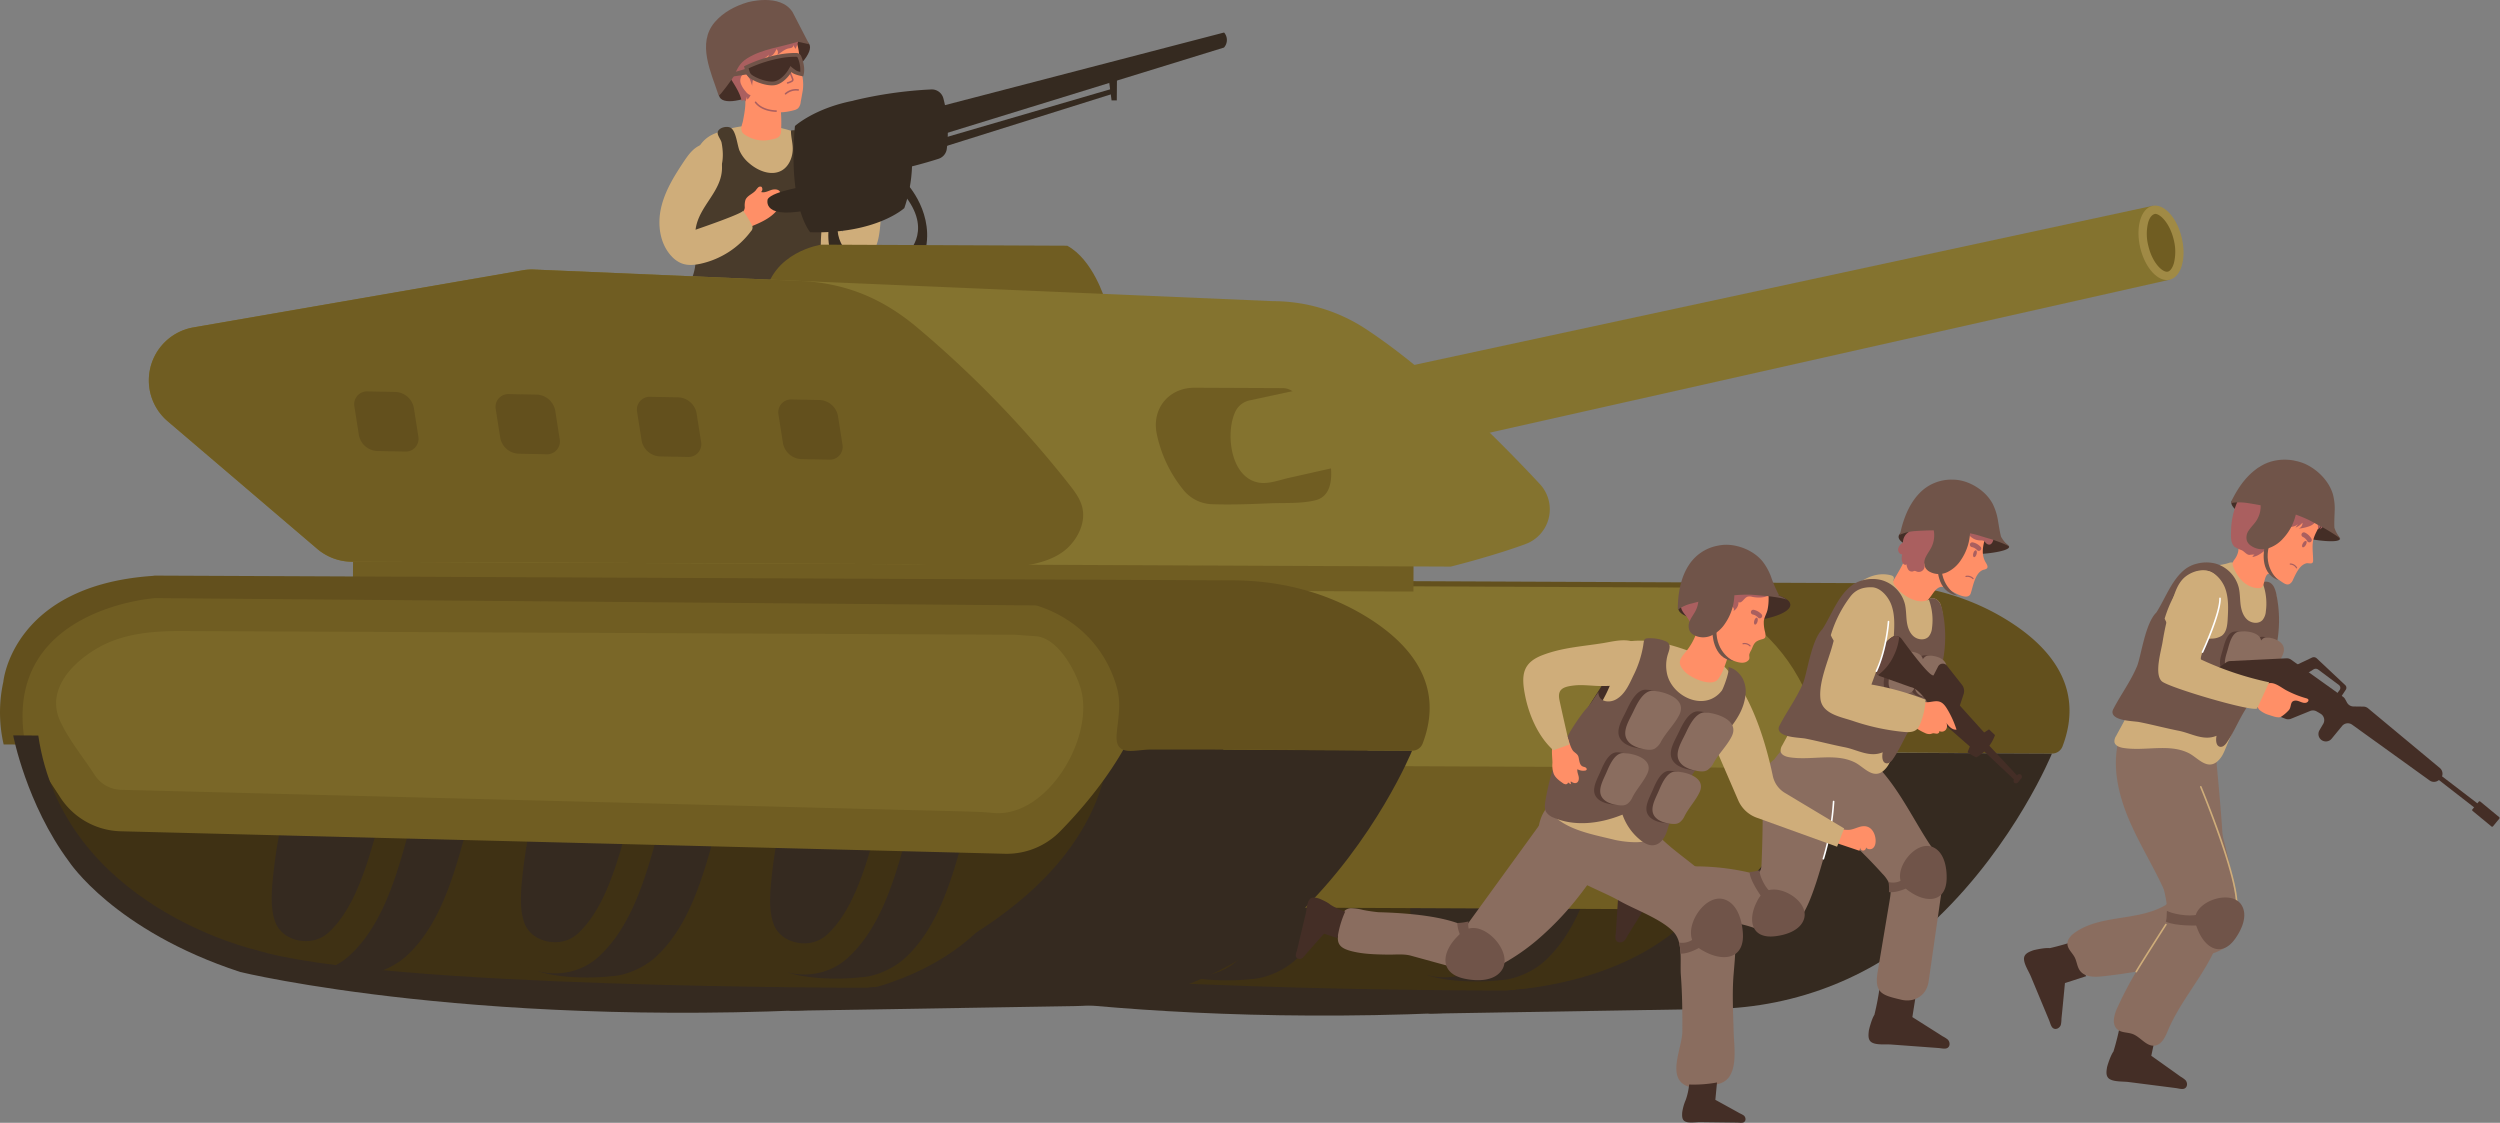<svg xmlns="http://www.w3.org/2000/svg" width="1276" height="573.073" viewBox="0 0 1276 573.073">
  <rect x="0" y="0" width="1276" height="573.073" fill="#808080" stroke="none"/>
  <g id="illustration" transform="translate(-322 -253.464)">
    <g id="Group_3426" data-name="Group 3426" transform="translate(322 253.464)">
      <g id="Group_3384" data-name="Group 3384" transform="translate(0 0)">
        <g id="Group_3370" data-name="Group 3370" transform="translate(336.57)">
          <g id="Group_3367" data-name="Group 3367" transform="translate(0)">
            <path id="Path_8103" data-name="Path 8103" d="M312.859,191.316c5.072,2.947,11.4,6.57,17.039,7.342,5.813.8,12.35-.49,18.326-.279,6.754.217,14.445,1.3,18.2,6.922,4.741,7.081,5.042,19.826,3.345,27.922a9.521,9.521,0,0,1-2.435,5.2c-1.614,1.5-3.96,1.856-6.156,2.1-13.4,1.538-25.6-1-38.78-.251-3.847.227-7.826.806-11.446-.5-6.7-2.383-9.67-10.108-11.143-17.054-1.9-8.855-3.544-19.229-2.273-28.286,1.271-9.25,6.769-8.092,14.093-3.853C312.032,190.82,312.433,191.068,312.859,191.316Z" transform="translate(-281.715 -42.268)" fill="#705449"/>
            <g id="Group_3366" data-name="Group 3366">
              <g id="Group_3365" data-name="Group 3365" transform="translate(15.271)">
                <path id="Path_8104" data-name="Path 8104" d="M302.432,174.668l-3.85,13.612-9.875-2.135,1.89-13.3S298.919,165.284,302.432,174.668Z" transform="translate(-203.051 -78.232)" fill="#ff8f67"/>
                <path id="Path_8105" data-name="Path 8105" d="M298.746,173.944c-.205-2.135-1.945-3.838-3.856-4.818a2.472,2.472,0,0,0-2.453-.211,2.04,2.04,0,0,0-.6,2.193,22.678,22.678,0,0,0,.937,2.227,5.351,5.351,0,0,1,.214,3.035,5.452,5.452,0,0,0-.328,2.031,2.233,2.233,0,0,0,2.478,1.654,3.809,3.809,0,0,0,2.616-1.81,6.15,6.15,0,0,0,.668-5.4Z" transform="translate(-208.704 -80.92)" fill="#ff8f67"/>
                <path id="Path_8106" data-name="Path 8106" d="M308.525,182.059A91.64,91.64,0,0,0,314.9,207.64c2.426-4.708,4.827-9.412,7.256-14.123a3.275,3.275,0,0,1,1.317-1.587,3.984,3.984,0,0,1,2.564-.021q4.755,1,9.529,2.025c-1.195,5.519-1.008,11.192-2.15,16.72s-3.9,11.195-9.281,14.108c-6.781,3.663-15.927,1.746-21.787-2.885s-9.048-11.4-11.3-18.129a31.786,31.786,0,0,1-2.11-11.333,35.22,35.22,0,0,1,2.208-9.758c1.283-3.813,2.668-7.572,4.187-11.327a13.066,13.066,0,0,1,2.913-4.9C306.706,158.5,308.164,178.42,308.525,182.059Z" transform="translate(-236.842 -89.35)" fill="#cfad7a"/>
                <g id="Group_3362" data-name="Group 3362" transform="translate(0)">
                  <g id="Group_3357" data-name="Group 3357" transform="translate(0.16 63.98)">
                    <path id="Path_8107" data-name="Path 8107" d="M298.859,246.947c1.121-3.578,6.423-7.262,7.124-11.29,1.164-6.628.361-13.783-.7-20.362-2.172-13.4-12.494-42.33,5.994-50.134a56.761,56.761,0,0,1,47.864,2.205c2.763,1.482,5.5,3.323,6.846,6.019a14.24,14.24,0,0,1,1.225,5.222c1.109,13.021-2.567,25.8-4.444,38.559a73.978,73.978,0,0,0-.784,18.806,39.685,39.685,0,0,0,1.164,5.9c1.244,4.61,7.078,14.3,1.149,17.7-5.437,3.106-12.494-.478-18.047-1.366-7.045-1.115-14.757,2.279-21.342.254-4.135-1.253-8.588-3.262-12.91-3.565-3.2-.233-6.533-.389-9.357-1.914C298.926,250.99,298.219,248.993,298.859,246.947Z" transform="translate(-298.649 -160.906)" fill="#cfad7a"/>
                    <path id="Path_8108" data-name="Path 8108" d="M304.825,193.667c.772.184,1.541.374,2.306.551Z" transform="translate(-257.278 -93.322)" fill="#cfad7a"/>
                  </g>
                  <path id="Path_8109" data-name="Path 8109" d="M298.316,242.116c-.337,2.4,1.149,6.653,3.173,8.083a10.888,10.888,0,0,0,4.527,1.55,40.977,40.977,0,0,0,17.382-1.011,34.546,34.546,0,0,0,8.138-3.222c1.39-.836,3.106-3.02,4.64-3.409,3.771-.965,8.775,3.948,12.408,5.363a40.575,40.575,0,0,0,14.822,2.815,5.312,5.312,0,0,0,2.637-.5,4.506,4.506,0,0,0,1.813-2.588c1.409-4.355-.472-8-1.3-12.184a75.624,75.624,0,0,1-1.127-11.431c-.123-2.757-.083-5.535.067-8.316a113.015,113.015,0,0,1,2.08-15.844c.8-4.1,1.164-6.233-2.368-9.152a10.986,10.986,0,0,1-4.257-7.1,122.85,122.85,0,0,1-2.726-17.223,4.538,4.538,0,0,0-.625-2.392,4.7,4.7,0,0,0-1.813-1.293c-1.773-.885-3.758-1.777-5.654-1.222-.055,3.458,1.127,6.769.873,10.273-.282,3.868-1.985,7.847-5.262,9.906-5.238,3.259-12.246.579-16.886-3.476a17.887,17.887,0,0,1-5.045-6.6c-1.1-2.888-1.663-9.284-4.114-11.3-1.721-1.412-6.276-.53-6.937,1.9-.432,1.568,1.672,3.921,1.957,5.47,1.5,7.814.671,15.921-6.27,20.886a36.321,36.321,0,0,1-5.035,3.366c-1.516.711-3.47.536-4.42,2.3a7.734,7.734,0,0,0-.576,4.061,45.93,45.93,0,0,0,2.012,10.785c1.035,3.421,1.1,6.882,1.185,10.546.132,5.428.227,11.483-1.789,16.613A20.219,20.219,0,0,0,298.316,242.116Z" transform="translate(-298.268 -96.392)" fill="#493b2b"/>
                  <g id="Group_3361" data-name="Group 3361" transform="translate(8.507)">
                    <path id="Path_8110" data-name="Path 8110" d="M347.128,148.649c2.509,4.2-5.679,13.707-18.279,21.244S304,180.16,301.493,175.964s5.682-13.7,18.273-21.244S344.613,144.462,347.128,148.649Z" transform="translate(-294.487 -126.269)" fill="#442e26"/>
                    <g id="Group_3358" data-name="Group 3358" transform="translate(13.493 11.945)">
                      <path id="Path_8111" data-name="Path 8111" d="M338.089,178.029c.533-3.786-.067-6.91-.943-10.7-.842-3.728-.658-7.688-1.535-11.455-.806-3.519-2.717-8.448-5.725-10.708-3.29-2.481-8.429-.649-12,.165-4.732,1.087-9.477,3.155-12.475,7.115a16.058,16.058,0,0,0-2.9,12.733c1.988,8.7,7.078,19.569,16.246,22.993,4.588,1.7,10.215,1.36,14.87.04a4.966,4.966,0,0,0,2.046-.965,5.517,5.517,0,0,0,1.357-3.268c.315-1.724.628-3.443.928-5.176C338.009,178.553,338.049,178.289,338.089,178.029Z" transform="translate(-302.182 -143.917)" fill="#ff8f67"/>
                      <path id="Path_8112" data-name="Path 8112" d="M308.033,154.1c-1.672,1.991-.659,5.685-.334,7.97.588,4.12-.233,8.172-.977,12.215-.365,2-1.525,3.853-.478,5.9.652,1.24,3.148,2.423,4.38,2.974a16.273,16.273,0,0,0,9.7,1c3.051-.573,5.538-.907,5.783-4.159a78.32,78.32,0,0,0-1.761-21.728,5.4,5.4,0,0,0-.864-2.27,5.208,5.208,0,0,0-3.042-1.525,56.307,56.307,0,0,0-7.832-.953c-1.485-.11-3.216-.8-4.4.38A.933.933,0,0,0,308.033,154.1Z" transform="translate(-301.301 -124.733)" fill="#ff8f67"/>
                    </g>
                    <g id="Group_3359" data-name="Group 3359" transform="translate(42.34 27.99)">
                      <path id="Path_8113" data-name="Path 8113" d="M304.212,153a1.243,1.243,0,0,0,.441-.263,5.065,5.065,0,0,1,2.714-1.17,1.206,1.206,0,1,0-.132-2.407,7.44,7.44,0,0,0-4.211,1.795,1.209,1.209,0,0,0-.077,1.706A1.245,1.245,0,0,0,304.212,153Z" transform="translate(-302.631 -149.155)" fill="#aa5f5f"/>
                      <path id="Path_8114" data-name="Path 8114" d="M303.27,152.523c.162.98.677,1.731,1.145,1.642.453-.058.711-.937.548-1.917s-.68-1.721-1.146-1.645S303.11,151.537,303.27,152.523Z" transform="translate(-300.936 -146.181)" fill="#aa5f5f"/>
                    </g>
                    <g id="Group_3360" data-name="Group 3360" transform="translate(29.02 30.966)">
                      <path id="Path_8115" data-name="Path 8115" d="M312.034,152.743a1.175,1.175,0,0,1-.515-.034,4.98,4.98,0,0,0-2.968.135,1.208,1.208,0,0,1-.928-2.23,7.444,7.444,0,0,1,4.573-.221,1.186,1.186,0,0,1,.809,1.5A1.207,1.207,0,0,1,312.034,152.743Z" transform="translate(-306.886 -150.127)" fill="#aa5f5f"/>
                      <path id="Path_8116" data-name="Path 8116" d="M308.67,152.907c.282.95.144,1.844-.306,1.973s-1.048-.536-1.329-1.5c-.276-.937-.144-1.832.306-1.973S308.389,151.954,308.67,152.907Z" transform="translate(-302.659 -147.516)" fill="#aa5f5f"/>
                    </g>
                    <path id="Path_8117" data-name="Path 8117" d="M316.56,162.186c.5.034.818.034.873.034a.406.406,0,0,0,.021-.812h-.037c-.04.012-6.815.009-10.12-4.313a.4.4,0,1,0-.643.487C309.5,161.323,314.535,162.045,316.56,162.186Z" transform="translate(-281.675 -105.118)" fill="#aa5f5f"/>
                    <path id="Path_8118" data-name="Path 8118" d="M303.262,157.68a.411.411,0,0,0,.319-.116,7.691,7.691,0,0,1,5.722-1.878c.129.009.26.021.392.037h.018a.4.4,0,0,0,.432-.355.41.41,0,0,0-.358-.453c-.147-.012-.3-.028-.435-.037A8.345,8.345,0,0,0,303,156.994a.405.405,0,0,0,.263.686Z" transform="translate(-262.689 -109.409)" fill="#aa5f5f"/>
                    <path id="Path_8119" data-name="Path 8119" d="M304.159,160.592a.419.419,0,0,0,.126-.012,8.768,8.768,0,0,0,2.211-.9,1.388,1.388,0,0,0,.625-.561,1.582,1.582,0,0,0-.046-1.247c-.616-1.633-1.237-3.14-1.917-4.619a3.384,3.384,0,0,1-.462-1.994.41.41,0,0,0-.306-.487.392.392,0,0,0-.487.306,4.05,4.05,0,0,0,.515,2.512c.677,1.458,1.293,2.95,1.9,4.561.049.141.162.447.086.594a.759.759,0,0,1-.291.227,8.119,8.119,0,0,1-2.022.818.4.4,0,0,0-.291.493A.411.411,0,0,0,304.159,160.592Z" transform="translate(-262.533 -117.865)" fill="#aa5f5f"/>
                    <path id="Path_8120" data-name="Path 8120" d="M325.932,164.457c.236-.659.469-1.308.7-1.954-.245.68-2.251,1.792-2.793,2.506-.7.928-1.286,2.119-1.936,3.118a23.6,23.6,0,0,0-3.666,8.35c-.564,3.17.034,6.781-2.677,9.06-.073-.466-.144-.928-.2-1.4-.242.818-.5,1.642-.735,2.469a1.018,1.018,0,0,0-1.893-.156c-1.6-7.565-8.392-13.305-9.66-20.929a17.04,17.04,0,0,1,5.192-14.8,21,21,0,0,1,14.916-5.532,11.3,11.3,0,0,0,2.839-.129,12.193,12.193,0,0,0,2.42-1.084c3.026-1.525,6.852-2.061,9.719-.245,2.472,1.559,3.718,4.61,3.813,7.535a19.057,19.057,0,0,1-1.8,8.423c-.426-.775-.894-1.041-.888-2.092-.579,2.077-1.939,1.495-3.48,2.068-1.957.744-3.13,2.04-4.962,3.023a2.257,2.257,0,0,0-.435-2.913,9.323,9.323,0,0,1-1.862,2.971C328.125,163.158,326.055,164.111,325.932,164.457Z" transform="translate(-294.463 -134.725)" fill="#aa5f5f"/>
                    <path id="Path_8121" data-name="Path 8121" d="M316.045,156.72a13.05,13.05,0,0,0-1.476-2.861c-.567-.842-1.473-1.7-2.45-1.449a2.078,2.078,0,0,0-1.084.839,4.687,4.687,0,0,0-.3,4.227,13.207,13.207,0,0,0,2.355,3.706,5.426,5.426,0,0,0,1.78,1.645,1.83,1.83,0,0,0,2.221-.383,2.692,2.692,0,0,0-.064-2.5c-.643-1.807-1.293-3.6-1.951-5.406Z" transform="translate(-292.869 -114.541)" fill="#ff8f67"/>
                    <path id="Path_8122" data-name="Path 8122" d="M353.853,162.609l-5.783-1.293c-8.509,2.738-18.038,3.6-25.768,8.411-4.1,2.542-5.032,5.2-7.029,9.351-.429.9-7.4,10.472-7.636,9.712-3.767-11.688-11.342-26.623-1.914-37.551,4.31-4.99,10.337-8.169,16.6-10.031,0,0,16.656-4.818,23.009,4.925Z" transform="translate(-301.179 -140.017)" fill="#705449"/>
                  </g>
                </g>
                <g id="Group_3364" data-name="Group 3364" transform="translate(12.281 71.825)">
                  <g id="Group_3363" data-name="Group 3363" transform="translate(0)">
                    <path id="Path_8123" data-name="Path 8123" d="M317.638,164.021c.26.3-.034.129-.4.083-.126-.224-.248-.441-.38-.637A2.132,2.132,0,0,1,317.638,164.021Z" transform="translate(-316.857 -163.467)" fill="#cfad7a"/>
                  </g>
                </g>
                <path id="Path_8124" data-name="Path 8124" d="M293.563,168.073a4.183,4.183,0,0,0-2.159,2.175c-1.351,2.254-2.689,4.5-4.046,6.757a2.358,2.358,0,0,0-.389.968,1.546,1.546,0,0,0,1.7,1.433,3.732,3.732,0,0,0,2.181-1.155,14.543,14.543,0,0,0,3.277-4.386A14.8,14.8,0,0,0,292.3,180.5a8.958,8.958,0,0,0,4.723-3.725c-.6,1.234-1.185,2.812-.3,3.862,2.68,3.25,8.478-3.832,7.737-6.7C303.7,170.985,296.35,167.233,293.563,168.073Z" transform="translate(-199.811 -82.388)" fill="#ff8f67"/>
              </g>
              <path id="Path_8125" data-name="Path 8125" d="M307.188,181.707a10.313,10.313,0,0,1,.34-3.761c.9-2.251,3.715-3.038,5.277-4.91a10.183,10.183,0,0,1,1.2-1.464,1.563,1.563,0,0,1,1.746-.312,1.9,1.9,0,0,1-.242,2.628c1.666.53,3.394-.4,5.042-.98s3.908-.582,4.668,1c.643,1.345-.285,2.894-1.164,4.1.551-.368,1.372.119,1.553.781a2.8,2.8,0,0,1-.386,1.948c-2.852,5.709-9.253,8.5-15.149,10.883a1.512,1.512,0,0,1-.977.15,1.491,1.491,0,0,1-.613-.5c-1.069-1.32-2.6-3.666-2.6-5.483C305.88,184.39,307.145,183.29,307.188,181.707Z" transform="translate(-263.627 -75.889)" fill="#ff8f67"/>
              <path id="Path_8126" data-name="Path 8126" d="M336.658,191.714c-3.253,4.993-6.8,9.9-7.593,16.166,1.182-.435,25.1-8.576,24.237-9.823a65.718,65.718,0,0,1,4.23,6.974,2.67,2.67,0,0,1-.184,3.617,43.914,43.914,0,0,1-25.618,16.561c-3.182.708-6.591,1.02-9.654-.119a13.876,13.876,0,0,1-5.189-3.605c-6.046-6.374-7.372-16.145-5.431-24.724,1.927-8.579,6.662-16.212,11.52-23.529,2.1-3.127,4.328-6.343,7.657-8.1,6.352-3.342,10.285.91,11.51,6.892C343.791,180.115,340.419,185.959,336.658,191.714Z" transform="translate(-310.625 -90.62)" fill="#cfad7a"/>
            </g>
          </g>
          <g id="Group_3368" data-name="Group 3368" transform="translate(55.105 16.592)">
            <path id="Path_8127" data-name="Path 8127" d="M278.81,173.594s10.01-9.085,29.83-12.916v-.052a212.464,212.464,0,0,1,39.79-5.7,6.1,6.1,0,0,1,6.132,4.521,67.941,67.941,0,0,1,1.758,25.83,6.146,6.146,0,0,1-4.233,5.057c-3.054.983-7.829,2.417-13.514,3.853a73.834,73.834,0,0,1-3.927,21.309s-14.365,13.259-48.03,12.325C286.618,227.817,275.144,215.026,278.81,173.594Z" transform="translate(-264.751 -125.871)" fill="#352a20"/>
            <path id="Path_8128" data-name="Path 8128" d="M282.659,170.547s15.253,15.841,9.072,36.522l-9.36-.067s13.786-10.922.236-29.089C282.607,177.913,280.135,175.233,282.659,170.547Z" transform="translate(-211.657 -93.628)" fill="#352a20"/>
            <path id="Path_8129" data-name="Path 8129" d="M305.036,170.475s-15.508,15.578-9.651,36.36l9.357.074s-13.618-11.14.23-29.089C304.972,177.82,307.489,175.189,305.036,170.475Z" transform="translate(-262.969 -93.776)" fill="#352a20"/>
            <path id="Path_8130" data-name="Path 8130" d="M321.449,170.929s-18.972,2.75-21.446,6.962c0,0-3.893,11.566,24.69,4.659C324.693,182.55,327.434,174.764,321.449,170.929Z" transform="translate(-299.824 -92.84)" fill="#352a20"/>
            <path id="Path_8131" data-name="Path 8131" d="M378.639,145.434,231.567,183.705l2.217,14.056,144.8-44.642A5.8,5.8,0,0,0,378.639,145.434Z" transform="translate(-145.538 -145.434)" fill="#352a20"/>
            <path id="Path_8132" data-name="Path 8132" d="M254.236,152.84l-.09,12.041-2.671-.02-1.581-12.051Z" transform="translate(-75.809 -130.218)" fill="#352a20"/>
            <path id="Path_8133" data-name="Path 8133" d="M340.955,157.454l-90.334,28.364.045-4.675,90.307-26.362Z" transform="translate(-164.774 -126.153)" fill="#352a20"/>
          </g>
          <g id="Group_3369" data-name="Group 3369" transform="translate(29.313 27.041)">
            <path id="Path_8134" data-name="Path 8134" d="M332.223,160.786s-4.558-.714-6-2.2c0,0-2.953,5.042-7.492,6.463-3.8,1.2-10.356-1.057-13.7-3.339a5.383,5.383,0,0,1-2.043-2.852l-.974-3.185s13.379-7.029,26.773-6.824a2.708,2.708,0,0,1,2.45,1.682C332.162,152.8,333.492,157.089,332.223,160.786Z" transform="translate(-288.163 -148.846)" fill="#705449"/>
            <path id="Path_8135" data-name="Path 8135" d="M315.666,162.07a5.136,5.136,0,0,0,.766-.175c3.725-1.173,6.377-5.544,6.4-5.6l1.283-2.193c-.208.365,2.7,2.325,2.983,2.481a8.61,8.61,0,0,0,1.93.6,15.762,15.762,0,0,0-1.314-7.219.755.755,0,0,0-.677-.487,42.988,42.988,0,0,0-6.65.459,68.21,68.21,0,0,0-17.74,5.449l.493,1.584a3.358,3.358,0,0,0,1.274,1.832C307.274,160.753,312.477,162.527,315.666,162.07Z" transform="translate(-286.449 -147.541)" fill="#442e26"/>
            <path id="Path_8136" data-name="Path 8136" d="M326.279,151.456s-9.957,3.3-14.941,3.519l.934,1.424s12.72-1.535,14.426-2.11S326.279,151.456,326.279,151.456Z" transform="translate(-311.338 -143.46)" fill="#705449"/>
          </g>
        </g>
        <g id="Group_3382" data-name="Group 3382" transform="translate(0 104.926)">
          <path id="Path_8137" data-name="Path 8137" d="M425.7,208.792s-6.025-20.332-19.235-27.459l-125.387-.551s-25.45,3.415-29.171,27.242Z" transform="translate(138.245 -160.848)" fill="#705d22"/>
          <g id="Group_3375" data-name="Group 3375" transform="translate(326.6 190.294)">
            <path id="Path_8138" data-name="Path 8138" d="M412.79,266.049S394.256,311.635,354.316,350c-30.608,29.407-71.51,45.7-113.935,46.391L94.09,398.821S246.9,365,258.355,265.36Z" transform="translate(307.929 -176.664)" fill="#352a20"/>
            <path id="Path_8139" data-name="Path 8139" d="M694.645,306.031s-9.192,70.845-113.932,82.236c0,0-147.219,18.641-302.433-9.259,0,0-101.545-17.621-132.208-114.449l530.563,20.9Z" transform="translate(-133.146 -178.316)" fill="#3f3114"/>
            <g id="Group_3374" data-name="Group 3374" transform="translate(122.779 47.454)">
              <g id="Group_3371" data-name="Group 3371" transform="translate(254.392 1.117)">
                <path id="Path_8140" data-name="Path 8140" d="M167,406.261l14.828-7.489a29.834,29.834,0,0,1-8.1-12.221c-3.247-9.3-2.8-19.44-1.8-29.248a282.3,282.3,0,0,1,17.134-72.061c3.225-8.441,7.676-16.313,13.489-22.068L192.485,253.9c10.732-3.476,30.482-.505,36.571.542.539.086,1.06.178,1.6.279.181.037.279.049.279.049l.009.028c1.146.248,2.279.524,3.461.891,17.627,5.547,28.553,23.931,27.857,41.931-.508,13.07-1.969,26.216-5.458,38.859-5.9,21.37-13.085,47.163-30.259,62.652-5.905,5.317-15.113,9.339-22.574,9.608C196.158,409.716,178.791,410.127,167,406.261Z" transform="translate(-142.062 -252.26)" fill="#352a20"/>
                <path id="Path_8141" data-name="Path 8141" d="M194.381,284.046c7.621-19.906,21.992-36.884,45.337-29.527,17.624,5.535,28.559,23.921,27.857,41.907-.5,13.082-1.979,26.225-5.455,38.868-5.9,21.373-13.079,47.166-30.262,62.655-16.613,14.969-45.3,8.977-52.817-12.573-3.241-9.305-2.79-19.453-1.8-29.245A282.122,282.122,0,0,1,194.381,284.046Z" transform="translate(-176.513 -251.21)" fill="#3f3114"/>
                <path id="Path_8142" data-name="Path 8142" d="M199.027,379.638a16.889,16.889,0,0,0,11.474-4.208c13.832-12.466,20.35-36.09,25.591-55.074,2.763-10.019,4.362-21.548,4.9-35.239.45-11.762-6.757-23-16.748-26.148a19.424,19.424,0,0,0-5.859-1.011c-10.252-.049-16.849,13.2-19.875,21.076a266.065,266.065,0,0,0-16.16,68c-.8,7.859-1.24,16.022.992,22.411,2.616,7.489,10.077,10.181,15.664,10.2Z" transform="translate(-165.801 -240.507)" fill="#352a20"/>
              </g>
              <g id="Group_3372" data-name="Group 3372" transform="translate(127.194 0.565)">
                <path id="Path_8143" data-name="Path 8143" d="M208.529,406.06l14.831-7.47a29.783,29.783,0,0,1-8.086-12.233c-3.256-9.284-2.806-19.447-1.813-29.251a282.92,282.92,0,0,1,17.128-72.052c3.238-8.444,7.682-16.316,13.508-22.071l-10.071-9.262c10.726-3.47,30.476-.518,36.568.53.518.089,1.057.172,1.6.285.181.034.285.049.285.049l.006.015c1.133.254,2.273.524,3.455.9,17.624,5.544,28.556,23.921,27.851,41.925-.5,13.069-1.963,26.219-5.446,38.862-5.9,21.379-13.085,47.16-30.274,62.643-5.905,5.329-15.1,9.342-22.558,9.636C237.7,409.525,220.33,409.941,208.529,406.06Z" transform="translate(-183.59 -252.079)" fill="#352a20"/>
                <path id="Path_8144" data-name="Path 8144" d="M235.908,283.877c7.63-19.909,21.992-36.9,45.347-29.551,17.618,5.565,28.552,23.931,27.848,41.941-.5,13.063-1.969,26.216-5.446,38.847-5.9,21.382-13.082,47.175-30.268,62.658-16.613,14.968-45.291,8.987-52.814-12.564-3.244-9.3-2.8-19.456-1.8-29.248A282.288,282.288,0,0,1,235.908,283.877Z" transform="translate(-218.042 -251.047)" fill="#3f3114"/>
                <path id="Path_8145" data-name="Path 8145" d="M240.541,379.456a16.99,16.99,0,0,0,11.489-4.2c13.835-12.475,20.341-36.1,25.582-55.075,2.763-10.025,4.371-21.554,4.895-35.257.459-11.749-6.735-23-16.739-26.139a20.293,20.293,0,0,0-5.856-1.017c-10.255-.04-16.855,13.192-19.878,21.094a265.829,265.829,0,0,0-16.157,68c-.793,7.85-1.234,16.01,1,22.39,2.616,7.492,10.071,10.181,15.664,10.2Z" transform="translate(-207.327 -240.336)" fill="#352a20"/>
              </g>
              <g id="Group_3373" data-name="Group 3373" transform="translate(0)">
                <path id="Path_8146" data-name="Path 8146" d="M250.053,405.884l14.821-7.492a29.892,29.892,0,0,1-8.092-12.215c-3.244-9.3-2.806-19.437-1.8-29.254a282.031,282.031,0,0,1,17.143-72.049c3.225-8.448,7.667-16.325,13.489-22.081l-10.074-9.259c10.745-3.473,30.485-.505,36.565.533.536.089,1.069.175,1.62.27a1.7,1.7,0,0,1,.279.074l0,.015c1.118.245,2.279.512,3.455.894,17.627,5.544,28.556,23.924,27.86,41.931-.511,13.057-1.979,26.2-5.461,38.85-5.884,21.373-13.085,47.16-30.277,62.646-5.893,5.333-15.1,9.354-22.555,9.615C279.215,409.338,261.851,409.755,250.053,405.884Z" transform="translate(-225.112 -251.895)" fill="#352a20"/>
                <path id="Path_8147" data-name="Path 8147" d="M277.427,283.707c7.621-19.94,21.989-36.914,45.35-29.56,17.615,5.559,28.568,23.915,27.86,41.934-.508,13.06-1.972,26.209-5.464,38.844-5.893,21.379-13.088,47.172-30.265,62.658-16.626,14.981-45.282,8.993-52.814-12.558-3.234-9.305-2.793-19.456-1.807-29.257A282.7,282.7,0,0,1,277.427,283.707Z" transform="translate(-259.564 -250.86)" fill="#3f3114"/>
                <path id="Path_8148" data-name="Path 8148" d="M282.072,379.277a17,17,0,0,0,11.492-4.205c13.835-12.472,20.347-36.093,25.572-55.077,2.769-10.022,4.377-21.538,4.9-35.251.466-11.743-6.738-23-16.745-26.133a19.843,19.843,0,0,0-5.859-1.023c-10.233-.049-16.843,13.2-19.863,21.088a265.451,265.451,0,0,0-16.16,67.994c-.812,7.86-1.243,16.016.989,22.405,2.6,7.492,10.068,10.172,15.67,10.2Z" transform="translate(-248.858 -240.153)" fill="#352a20"/>
              </g>
            </g>
            <path id="Path_8149" data-name="Path 8149" d="M673.27,362.186c12.1-12.3,29.723-32.933,39.389-56.055a37.472,37.472,0,0,0-6.527-38.774L695.161,254.6A37.937,37.937,0,0,0,669.019,241.5l-10.258-.7c-.809-.064-1.626-.095-2.447-.089L204.961,238.7a38.19,38.19,0,0,0-14.38,2.766l-20.466,8.27a37.991,37.991,0,0,0-18.071,15.247l-7.418,12.025a37.948,37.948,0,0,0-5.663,19.768h0a37.985,37.985,0,0,0,6.2,20.938L162.993,345a37.929,37.929,0,0,0,30.8,17.174L645.1,373.66A38.047,38.047,0,0,0,673.27,362.186Z" transform="translate(-132.161 -231.666)" fill="#3d3537"/>
            <path id="Path_8150" data-name="Path 8150" d="M627.552,338.518c27.5,2.181,51.6-38.847,44.241-63.657-2.842-9.562-11.792-25.79-22.917-26.58-.116,0-10.123-.707-10.123-.707a9.871,9.871,0,0,0-1.063-.037q-36.351-.165-72.692-.334-79.056-.335-158.114-.689-76.928-.34-153.838-.7-19.935-.064-39.867-.168c-14.163-.064-29.076,1.041-41.812,7.939-13.468,7.3-28.023,21.722-20.362,38.164,4.46,9.572,11.826,18.46,17.544,27.321a16.47,16.47,0,0,0,13.412,7.587q35.643.905,71.3,1.835,81.509,2.081,163.015,4.187,78.293,2.012,156.6,4.037c15.063.383,30.139.68,45.2,1.164C621.558,337.982,624.669,338.288,627.552,338.518Z" transform="translate(-120.242 -217.33)" fill="#352a20"/>
            <path id="Path_8151" data-name="Path 8151" d="M104.091,322.645l-11.06-.046a72.994,72.994,0,0,1-.172-32.017s4.5-49.194,76.441-54.036a5.954,5.954,0,0,1,1.195-.144l550.119,2.444c22.785.092,45.426,5.507,65.157,16.9,22.672,13.088,43.714,34.479,31.462,66.49a5.693,5.693,0,0,1-5.351,3.556c-44.412-.2-88.84-.711-133.259-.6-8.72.021-18.7,4.273-17.486-8.307.907-9.5,2.539-15.768-.524-25.364-6.135-19.226-20.479-33.361-39.659-39.588a5.884,5.884,0,0,0-1.841-.3l-448.691-3.737S91.236,253.2,104.091,322.645Z" transform="translate(-91.164 -236.402)" fill="#63501d"/>
            <path id="Path_8152" data-name="Path 8152" d="M595.727,391.832s-249.337.245-311.5-19.251c0,0-98.4-22.01-111.248-109.5l-12.812-.049s6.692,34.994,28.421,64.288c0,0,22.96,35.334,87.459,56.459,0,0,125.4,30.6,322.8,17.609l72.922-15.866Z" transform="translate(-153.44 -181.458)" fill="#352a20"/>
          </g>
          <path id="Path_8153" data-name="Path 8153" d="M444.016,269.412s.634,37.322-43.089,74.11a25.687,25.687,0,0,1-16.546,6L133.73,348.411l9.207-84.953Z" transform="translate(481.888 9.706)" fill="#705d22"/>
          <path id="Path_8154" data-name="Path 8154" d="M132.3,237.614l215.458.956s67.023,17.07,70.224,92.136l-271.954-1.2Z" transform="translate(512.307 -43.608)" fill="#84732f"/>
          <path id="Path_8155" data-name="Path 8155" d="M517.6,265.54s-38.081,99.517-131.8,126l-177.665,4.4s125.479-41.147,155.024-131.084Z" transform="translate(180.419 12.586)" fill="#3f3114"/>
          <rect id="Rectangle_2042" data-name="Rectangle 2042" width="541.281" height="25.607" transform="matrix(-1, -0.004, 0.004, -1, 721.416, 197.001)" fill="#705d22"/>
          <g id="Group_3376" data-name="Group 3376" transform="translate(75.968 32.626)">
            <path id="Path_8156" data-name="Path 8156" d="M177.763,241.388a27.342,27.342,0,0,0,9.66,21.027l76.322,65.13a27.526,27.526,0,0,0,17.716,6.536l560.79,2.484s20.684-5.094,37.98-11.431a18.9,18.9,0,0,0,7.562-30.632c-19.995-21.447-56.067-57.84-89.664-79.725a86.391,86.391,0,0,0-46.67-13.7L513.254,190.905l-138.888-5.96a27.042,27.042,0,0,0-5.887.4L200.563,214.471A27.447,27.447,0,0,0,177.763,241.388Z" transform="translate(-177.763 -184.926)" fill="#84732f"/>
            <path id="Path_8157" data-name="Path 8157" d="M255.528,241.388a27.343,27.343,0,0,0,9.66,21.027l76.322,65.13a27.526,27.526,0,0,0,17.716,6.536c.224.009.438.012.674.012q84.215.368,168.433.744,56.768.253,113.539.5c22.73.095,66.536,7.988,83.226-8.919,5.225-5.3,8.622-13.005,6.824-20.218-1.078-4.34-3.875-8.028-6.643-11.55a546.851,546.851,0,0,0-77.492-80.046c-16.867-14.175-34.6-22-56.768-23.7l-138.888-5.96a27.043,27.043,0,0,0-5.887.4L278.328,214.471A27.447,27.447,0,0,0,255.528,241.388Z" transform="translate(-255.527 -184.926)" fill="#705d22"/>
          </g>
          <g id="Group_3381" data-name="Group 3381" transform="translate(0 188.859)">
            <path id="Path_8158" data-name="Path 8158" d="M519.421,265.566s-18.546,45.586-58.477,83.973c-30.608,29.383-71.507,45.684-113.935,46.388l-146.291,2.414s152.806-33.8,164.255-133.452Z" transform="translate(201.304 -176.201)" fill="#352a20"/>
            <path id="Path_8159" data-name="Path 8159" d="M771.607,309.409s-4.892,56.627-78.359,78.389c0,0-147.244,18.623-302.451-9.274,0,0-101.545-17.606-132.217-114.437l530.578,20.892Z" transform="translate(-245.659 -177.856)" fill="#3f3114"/>
            <g id="Group_3380" data-name="Group 3380" transform="translate(122.78 47.437)">
              <g id="Group_3377" data-name="Group 3377" transform="translate(254.393 1.128)">
                <path id="Path_8160" data-name="Path 8160" d="M273.629,405.783l14.834-7.492a29.685,29.685,0,0,1-8.1-12.2c-3.241-9.308-2.806-19.462-1.8-29.263a282.3,282.3,0,0,1,17.128-72.064c3.238-8.429,7.685-16.313,13.5-22.059l-10.071-9.287c10.736-3.455,30.488-.5,36.574.545.533.089,1.066.168,1.6.288.19.031.285.049.285.049l0,.021c1.13.254,2.282.521,3.461.879,17.627,5.565,28.565,23.928,27.86,41.938-.505,13.069-1.979,26.206-5.455,38.856-5.89,21.376-13.088,47.175-30.262,62.649-5.911,5.326-15.109,9.354-22.574,9.608C302.791,409.232,285.427,409.648,273.629,405.783Z" transform="translate(-248.687 -251.789)" fill="#352a20"/>
                <path id="Path_8161" data-name="Path 8161" d="M301.01,283.6c7.624-19.937,21.989-36.908,45.334-29.56,17.63,5.547,28.565,23.931,27.863,41.935-.5,13.063-1.966,26.2-5.461,38.844C362.86,356.2,355.662,382,338.476,397.471c-16.6,14.981-45.273,9-52.8-12.567-3.247-9.29-2.8-19.443-1.8-29.251A281.939,281.939,0,0,1,301.01,283.6Z" transform="translate(-283.141 -250.749)" fill="#3f3114"/>
                <path id="Path_8162" data-name="Path 8162" d="M305.655,379.162a16.95,16.95,0,0,0,11.477-4.193c13.844-12.466,20.356-36.1,25.591-55.071,2.769-10.031,4.368-21.563,4.892-35.248.475-11.759-6.742-23.006-16.736-26.151a19.709,19.709,0,0,0-5.856-1.014c-10.246-.046-16.846,13.189-19.869,21.082a265.143,265.143,0,0,0-16.16,68c-.815,7.863-1.25,16.013.983,22.393,2.613,7.5,10.077,10.184,15.673,10.215Z" transform="translate(-272.437 -240.042)" fill="#352a20"/>
              </g>
              <g id="Group_3378" data-name="Group 3378" transform="translate(127.198 0.567)">
                <path id="Path_8163" data-name="Path 8163" d="M315.155,405.606l14.828-7.489A29.815,29.815,0,0,1,321.9,385.9c-3.247-9.293-2.812-19.447-1.807-29.254a281.462,281.462,0,0,1,17.134-72.055c3.231-8.448,7.679-16.316,13.486-22.074l-10.071-9.268c10.739-3.473,30.485-.5,36.574.533.539.092,1.075.165,1.611.288.181.037.276.052.276.052v.021c1.127.257,2.285.518,3.47.882,17.612,5.547,28.553,23.924,27.851,41.931-.5,13.085-1.976,26.225-5.452,38.859-5.89,21.379-13.1,47.169-30.277,62.655-5.905,5.308-15.106,9.345-22.565,9.608C344.314,409.052,326.956,409.469,315.155,405.606Z" transform="translate(-290.218 -251.606)" fill="#352a20"/>
                <path id="Path_8164" data-name="Path 8164" d="M342.537,283.407c7.617-19.918,21.983-36.893,45.34-29.551,17.618,5.544,28.559,23.928,27.86,41.925-.505,13.07-1.973,26.209-5.461,38.847C404.393,356.011,397.192,381.8,380,397.3c-16.61,14.95-45.273,8.99-52.808-12.586-3.232-9.3-2.8-19.434-1.8-29.236A281.782,281.782,0,0,1,342.537,283.407Z" transform="translate(-324.667 -250.564)" fill="#3f3114"/>
                <path id="Path_8165" data-name="Path 8165" d="M347.175,378.962a16.814,16.814,0,0,0,11.48-4.184c13.847-12.469,20.356-36.109,25.585-55.071,2.775-10.028,4.374-21.551,4.907-35.248.466-11.765-6.751-23.006-16.748-26.164a19.583,19.583,0,0,0-5.856-.992c-10.246-.058-16.849,13.186-19.863,21.076a265.8,265.8,0,0,0-16.166,68.006c-.812,7.853-1.24,16,.992,22.4,2.61,7.489,10.071,10.166,15.67,10.181Z" transform="translate(-313.962 -239.854)" fill="#352a20"/>
              </g>
              <g id="Group_3379" data-name="Group 3379" transform="translate(0)">
                <path id="Path_8166" data-name="Path 8166" d="M356.682,405.406l14.825-7.474a29.812,29.812,0,0,1-8.1-12.215c-3.238-9.3-2.8-19.45-1.795-29.251A281.668,281.668,0,0,1,378.747,284.4c3.216-8.438,7.676-16.31,13.48-22.065l-10.071-9.278c10.733-3.47,30.495-.5,36.584.53.53.095,1.054.175,1.6.3.181.034.276.049.276.049l0,.015c1.146.26,2.288.524,3.47.9,17.624,5.535,28.559,23.918,27.86,41.925-.5,13.066-1.97,26.222-5.461,38.853-5.881,21.376-13.079,47.16-30.274,62.652-5.893,5.317-15.109,9.354-22.565,9.615C385.832,408.87,368.468,409.293,356.682,405.406Z" transform="translate(-331.732 -251.421)" fill="#352a20"/>
                <path id="Path_8167" data-name="Path 8167" d="M384.077,283.221c7.608-19.918,21.98-36.9,45.325-29.545,17.618,5.535,28.562,23.915,27.86,41.919-.5,13.066-1.963,26.216-5.446,38.856-5.9,21.373-13.088,47.169-30.283,62.649-16.61,14.984-45.27,9-52.8-12.558-3.244-9.311-2.8-19.465-1.8-29.245A281.9,281.9,0,0,1,384.077,283.221Z" transform="translate(-366.197 -250.375)" fill="#3f3114"/>
                <path id="Path_8168" data-name="Path 8168" d="M388.691,378.793a16.915,16.915,0,0,0,11.489-4.2c13.853-12.469,20.356-36.1,25.585-55.077,2.775-10.025,4.377-21.557,4.907-35.248.469-11.756-6.745-23-16.736-26.154a20.047,20.047,0,0,0-5.872-1c-10.239-.046-16.837,13.189-19.848,21.076a264.869,264.869,0,0,0-16.172,68c-.815,7.859-1.25,16.013,1,22.4,2.6,7.489,10.062,10.172,15.649,10.2Z" transform="translate(-355.487 -239.669)" fill="#352a20"/>
              </g>
            </g>
            <path id="Path_8169" data-name="Path 8169" d="M779.9,361.717c12.092-12.316,29.726-32.948,39.38-56.058a37.467,37.467,0,0,0-6.515-38.78l-10.978-12.754a37.929,37.929,0,0,0-26.142-13.094l-10.252-.708c-.821-.052-1.633-.1-2.45-.1l-451.346-2a38.2,38.2,0,0,0-14.4,2.763l-20.457,8.264a37.955,37.955,0,0,0-18.071,15.263l-7.418,12.019a37.979,37.979,0,0,0-5.66,19.762h0a37.945,37.945,0,0,0,6.184,20.938l17.848,27.3a37.943,37.943,0,0,0,30.8,17.174l451.294,11.48A38.132,38.132,0,0,0,779.9,361.717Z" transform="translate(-238.784 -231.205)" fill="#705d22"/>
            <path id="Path_8170" data-name="Path 8170" d="M734.192,338.044c27.493,2.187,51.592-38.853,44.232-63.657-2.845-9.566-11.8-25.8-22.914-26.58-.11-.009-10.135-.72-10.135-.72-.328-.018-.7-.028-1.057-.037q-36.341-.156-72.692-.315-79.051-.368-158.117-.7-76.915-.34-153.835-.689-19.93-.083-39.858-.165c-14.163-.064-29.089,1.041-41.818,7.939-13.474,7.3-28.029,21.719-20.362,38.158,4.46,9.575,11.832,18.454,17.532,27.321a16.562,16.562,0,0,0,13.422,7.6q35.652.891,71.3,1.822,81.509,2.1,163.021,4.187,78.293,2.026,156.592,4.034c15.076.392,30.136.686,45.193,1.173C728.194,337.51,731.309,337.8,734.192,338.044Z" transform="translate(-226.866 -216.867)" fill="#84732f" opacity="0.5"/>
            <path id="Path_8171" data-name="Path 8171" d="M210.712,322.165l-11.057-.043A72.879,72.879,0,0,1,199.5,290.1s4.478-49.194,76.426-54.03a5.894,5.894,0,0,1,1.216-.135l550.113,2.426c22.779.1,45.414,5.5,65.161,16.907,22.659,13.082,43.711,34.473,31.459,66.472a5.68,5.68,0,0,1-5.354,3.559c-44.422-.2-88.849-.7-133.265-.582-8.717.012-18.7,4.257-17.486-8.316.913-9.489,2.539-15.762-.524-25.376-6.132-19.211-20.473-33.34-39.65-39.585a6.8,6.8,0,0,0-1.844-.291l-448.69-3.728S197.87,252.713,210.712,322.165Z" transform="translate(-197.792 -235.934)" fill="#63501d"/>
            <path id="Path_8172" data-name="Path 8172" d="M702.357,391.368s-249.343.227-311.514-19.257c0,0-98.39-22.019-111.242-109.478l-12.806-.07s6.689,35.006,28.415,64.3c0,0,22.957,35.319,87.462,56.453,0,0,125.4,30.614,322.8,17.593L778.4,385.059Z" transform="translate(-260.06 -181)" fill="#352a20"/>
          </g>
          <path id="Path_8173" data-name="Path 8173" d="M234.063,204.627l44.8.2a8.685,8.685,0,0,1,6.166,2.548,64.9,64.9,0,0,1,15.345,23.863c2.928,8.346,7.483,27.7-4.594,30.789-7.379,1.9-16.24,1.271-23.814,1.611-9.673.426-19.382.757-29.067.444a19.508,19.508,0,0,1-14.558-7.2,66.592,66.592,0,0,1-13.725-28.926C212.111,215.09,220.951,204.557,234.063,204.627Z" transform="translate(375.75 -111.658)" fill="#705d22"/>
          <path id="Path_8174" data-name="Path 8174" d="M104.183,313.211c-4.634,1.038-10.279,3.28-15.3,2.407-14.751-2.53-17.14-25.906-11.847-36.489a10.514,10.514,0,0,1,7.244-5.5L545.272,174.3l8.533,37.757Z" transform="translate(553.614 -174.218)" fill="#84732f"/>
          <path id="Path_8175" data-name="Path 8175" d="M73.054,195.776c2.456,10.414,9.2,17.719,15.048,16.338,5.866-1.369,8.628-10.929,6.163-21.339-2.438-10.4-9.18-17.719-15.042-16.331S70.607,185.377,73.054,195.776Z" transform="translate(1019.317 -174.274)" fill="#a08a45"/>
          <path id="Path_8176" data-name="Path 8176" d="M83.8,205.193a1.9,1.9,0,0,0,.478-.046c1.253-.3,2.4-1.924,3.106-4.349a24.519,24.519,0,0,0-.077-11.9c-2.015-8.506-6.879-13.229-9.477-13.238-1.731.346-2.885,1.979-3.587,4.4a24.351,24.351,0,0,0,.083,11.9C76.326,200.467,81.2,205.181,83.8,205.193Z" transform="translate(1022.177 -171.421)" fill="#705d22"/>
        </g>
        <g id="Group_3383" data-name="Group 3383" transform="translate(180.798 199.768)">
          <path id="Path_8177" data-name="Path 8177" d="M297.991,228.927a9.975,9.975,0,0,0,9.3,8.1l14.24.257a6.523,6.523,0,0,0,6.8-7.789l-2.282-14.534a9.976,9.976,0,0,0-9.29-8.1l-14.237-.279a6.544,6.544,0,0,0-6.812,7.8Z" transform="translate(-79.153 -202.462)" fill="#63501d"/>
          <path id="Path_8178" data-name="Path 8178" d="M321.553,228.472a9.957,9.957,0,0,0,9.3,8.1l14.221.273a6.542,6.542,0,0,0,6.815-7.8l-2.282-14.527a9.961,9.961,0,0,0-9.3-8.1l-14.23-.273a6.537,6.537,0,0,0-6.815,7.8Z" transform="translate(-174.865 -203.382)" fill="#63501d"/>
          <path id="Path_8179" data-name="Path 8179" d="M345.1,228.018a9.953,9.953,0,0,0,9.293,8.1l14.239.282a6.534,6.534,0,0,0,6.794-7.8l-2.27-14.531a10.016,10.016,0,0,0-9.3-8.117l-14.237-.263a6.535,6.535,0,0,0-6.8,7.8Z" transform="translate(-270.572 -204.312)" fill="#63501d"/>
          <path id="Path_8180" data-name="Path 8180" d="M368.673,227.572a9.934,9.934,0,0,0,9.278,8.1l14.246.273a6.523,6.523,0,0,0,6.8-7.786l-2.279-14.54a9.979,9.979,0,0,0-9.278-8.1l-14.249-.273a6.535,6.535,0,0,0-6.8,7.8Z" transform="translate(-366.288 -205.238)" fill="#63501d"/>
        </g>
      </g>
      <g id="Group_3425" data-name="Group 3425" transform="translate(661.375 234.617)">
        <g id="Group_3396" data-name="Group 3396" transform="translate(163.127 10.177)">
          <g id="Group_3385" data-name="Group 3385" transform="translate(129.178 258.327)">
            <path id="Path_8181" data-name="Path 8181" d="M113.139,333.377c2.521,1.231,6.818.7,9.614.907l24.237,1.789c1.182.1,3.081.579,4.205.08,1.749-.757,1.675-3.149.4-4.408a14.909,14.909,0,0,0-2.57-1.642c-2.582-1.66-5.164-3.29-7.761-4.928-2.582-1.642-5.136-3.265-7.725-4.892L135.318,309c-3.394.487-9.373-4.012-18.359-4.717a136.739,136.739,0,0,1-2.8,14.861c-1.44,2.126-2.809,7.706-2.839,8.156C111.072,329.487,110.753,332.244,113.139,333.377Z" transform="translate(-111.15 -304.279)" fill="#442e26"/>
          </g>
          <g id="Group_3386" data-name="Group 3386" transform="translate(0 194.777)">
            <path id="Path_8182" data-name="Path 8182" d="M159.082,285.562c-1.2,2.536-.628,6.827-.8,9.621l-1.541,24.255c-.083,1.182-.542,3.087-.037,4.205.781,1.746,3.167,1.651,4.417.368a15.271,15.271,0,0,0,1.611-2.6c1.63-2.591,3.241-5.186,4.861-7.807,1.6-2.6,3.192-5.182,4.8-7.774l11.311,1.66c-.533-3.4,3.9-9.422,4.524-18.408a138.2,138.2,0,0,1-14.895-2.659c-2.144-1.409-7.734-2.726-8.178-2.751C162.953,283.452,160.2,283.17,159.082,285.562Z" transform="translate(-156.468 -283.531)" fill="#442e26"/>
          </g>
          <path id="Path_8183" data-name="Path 8183" d="M101.229,233.193c0,.009-.006.018,0,.034a1.586,1.586,0,0,0,.055.527c.861,3.752,12.178,7.406,26.157,8.34,14.687.98,30.406-1.2,30.2-3.755-.049-.683-3.574-2.968-4.233-3.651a.788.788,0,0,0-.144-.141,13.786,13.786,0,0,0-4.1-2.466,44.443,44.443,0,0,0-6.392-2.067,87.117,87.117,0,0,0-14.622-2.165c-13.722-.922-25.147,1.106-26.733,4.591A1.915,1.915,0,0,0,101.229,233.193Z" transform="translate(43.314 -204.08)" fill="#442e26"/>
          <path id="Path_8184" data-name="Path 8184" d="M105.372,268.232c2.711-4.744,5.761-9.409,7.183-14.693s1.115-10.916,2.732-16.154c3.452-11.079,16.362-18.227,27.594-15.275,13.532,1.976,11.5,15.005,11.5,15.021-.613,7.562-6.049,15.244-1.969,22.016.573.949,1.345,2.214.591,3.026a3.509,3.509,0,0,1-1.663.655c-4.291,1.274-5.36,8.23-6.5,11.762a3.249,3.249,0,0,1-.4.937c-2.19,3.284-10.126-2.349-12.561-3.452a4.182,4.182,0,0,0-2.052-.521c-4.153.417-5.284,7.014-9.259,8.086-4.141,1.124-9.673-3.516-13.122-5.388-1.308-.7-2.76-1.608-2.977-3.081A4.66,4.66,0,0,1,105.372,268.232Z" transform="translate(36.613 -216.836)" fill="#ff8f67"/>
          <path id="Path_8185" data-name="Path 8185" d="M112.29,348.343a70.7,70.7,0,0,1,2.077-13.7,5.627,5.627,0,0,1,1.259-2.714,5.792,5.792,0,0,1,3.743-1.216,123.346,123.346,0,0,1,37.248,2.925c1.452.352,3.127.686,4.331-.2,1.244-.891,1.418-2.64,1.476-4.172q.74-17.394.57-34.825c-.074-6.515.2-14,5.241-18.123.2-.162.414-.3.628-.447,23.392-32.608,52.48,2.9,52.48,2.9l-.119.184c11.4,11.648,19.263,28.669,27.661,41.065,2.337,3.455,4.729,7.008,5.648,11.082.91,4.009.325,8.178-.254,12.239q-3.285,22.912-6.582,45.837c-1.017,7.088-7.2,10.91-14.05,9.247-9.164-2.211-13.878-3.072-11.961-14.166q3.051-18.2,6.1-36.394c.453-2.729.9-5.6.021-8.221a16.463,16.463,0,0,0-3.669-5.467A242.278,242.278,0,0,0,200.9,311.515c-.689-.591-1.43-1.2-2.205-1.844a38.244,38.244,0,0,1-1.28,5.421c-3.415,10.558-5.85,21.159-9.939,31.478-3.164,7.97-8.068,16.981-16.592,17.909-4.567.484-8.962-1.586-13.324-3.044-12.046-4.025-25.055-3.461-37.726-4.359-2.061-.141-4.291-.4-5.771-1.832C112.293,353.544,112.174,350.8,112.29,348.343Z" transform="translate(-87.835 -132.98)" fill="#8a6d5f"/>
          <g id="Group_3387" data-name="Group 3387" transform="translate(180.944 32.008)">
            <path id="Path_8186" data-name="Path 8186" d="M109.929,234.64a.973.973,0,0,1-.432-.319,5.068,5.068,0,0,0-2.6-1.495,1.228,1.228,0,1,1,.417-2.42,7.467,7.467,0,0,1,4.037,2.316,1.225,1.225,0,0,1-1.424,1.917Z" transform="translate(-105.872 -230.389)" fill="#aa5f5f"/>
            <path id="Path_8187" data-name="Path 8187" d="M108.414,233.723c-.276.986-.894,1.657-1.345,1.525s-.606-1.029-.322-2.009c.276-.959.885-1.651,1.342-1.513C108.555,231.848,108.7,232.752,108.414,233.723Z" transform="translate(-105.015 -227.667)" fill="#aa5f5f"/>
          </g>
          <path id="Path_8188" data-name="Path 8188" d="M111.013,237.741a.308.308,0,0,0,.205-.074.317.317,0,0,0,.037-.438,4.224,4.224,0,0,0-3.865-1.2.311.311,0,0,0-.236.371.3.3,0,0,0,.364.242,3.551,3.551,0,0,1,3.265,1A.3.3,0,0,0,111.013,237.741Z" transform="translate(71.498 -186.924)" fill="#aa5f5f"/>
          <path id="Path_8189" data-name="Path 8189" d="M120.01,250.175s-8.812-4.4-8.034-16.224l-2.1.594S109.027,248.494,120.01,250.175Z" transform="translate(54.513 -191.033)" fill="#705449"/>
          <path id="Path_8190" data-name="Path 8190" d="M103.757,248.572a5.15,5.15,0,0,1,2.45-3.13,6.244,6.244,0,0,1,3.238-5.535c-.729.233-1.066-.9-.882-1.639.821-3.412,3.7-5.869,6.4-8.074,3.109-2.527,6.99-5.2,10.775-4.058a10.894,10.894,0,0,1,11.97-2.015,1.335,1.335,0,0,1-.928,1.3,11.885,11.885,0,0,1,7.369.156,4.359,4.359,0,0,1,2.616,1.972,1.973,1.973,0,0,1-1.038,2.754,5.1,5.1,0,0,1,4.956.977,2.9,2.9,0,0,1-.407,4.435c3.351-1.721,3.587,13.247-1.17,10.463-.726-.426-1.106-1.323-1.871-1.654a3.859,3.859,0,0,0-1.559-.15,7.45,7.45,0,0,1-5.722-2.76c-.45.214-.9.438-1.348.668a2.856,2.856,0,0,1-4.453,2.138,4.57,4.57,0,0,1-5.571.46,5.09,5.09,0,0,1-5.63,4.257,5.512,5.512,0,0,1-6.025,7.048,2.954,2.954,0,0,1-3.792,4.04,2.529,2.529,0,0,0-1-.312,3.433,3.433,0,0,0-.891.3,2.259,2.259,0,0,1-2.414-1.038,6.594,6.594,0,0,1-.851-2.677c-.515.861-1.813-.089-2.123-1.041a6.851,6.851,0,0,1-.037-3.948C104.468,251.506,103.521,249.91,103.757,248.572Z" transform="translate(40.572 -213.333)" fill="#aa5f5f"/>
          <path id="Path_8191" data-name="Path 8191" d="M108.49,246.258c.806-1.734,2.015-3.25,2.87-4.974a13.711,13.711,0,0,0,1.1-9.026c-.27-1.149-.659-2.42-.074-3.452.628-1.121,2.107-1.394,3.388-1.544q4.516-.482,9.045-.873c1.559-.126,3.3-.2,4.478.827a3.544,3.544,0,0,1,1.109,2.165,2.781,2.781,0,0,1,.208.371,6.3,6.3,0,0,1,.49,2.83,26.953,26.953,0,0,1-4.686,15.232,17.133,17.133,0,0,1-7.057,6.233,10.029,10.029,0,0,1-9.164-.386,5.411,5.411,0,0,1-1.884-1.865A6.188,6.188,0,0,1,108.49,246.258Z" transform="translate(49.937 -206.777)" fill="#705449"/>
          <g id="Group_3388" data-name="Group 3388" transform="translate(139.407 186.966)">
            <path id="Path_8192" data-name="Path 8192" d="M112.648,300.444a13.068,13.068,0,0,0,3.982,3.853c8.527,5.967,18.506,5.575,18.816-6.545.147-5.614-1.133-13.48-6.907-16.1C119.742,277.634,108.121,292.682,112.648,300.444Z" transform="translate(-105.79 -280.981)" fill="#705449"/>
            <path id="Path_8193" data-name="Path 8193" d="M117.982,288.635a24.323,24.323,0,0,1,.214,5.179c4.435.459,10.016-2.478,10.016-2.478l-1.562-5.143A8.79,8.79,0,0,1,117.982,288.635Z" transform="translate(-117.982 -270.226)" fill="#705449"/>
          </g>
          <g id="Group_3389" data-name="Group 3389" transform="translate(68.491 199.384)">
            <path id="Path_8194" data-name="Path 8194" d="M141.108,289.865a13.022,13.022,0,0,0-3.3,4.444c-4.824,9.226-3.127,19.064,8.925,17.811,5.59-.582,13.213-2.882,15.082-8.928C164.647,293.951,148.217,284.361,141.108,289.865Z" transform="translate(-134.018 -278.403)" fill="#705449"/>
            <path id="Path_8195" data-name="Path 8195" d="M146.01,285.035a25.193,25.193,0,0,1-5.106.882c.119,4.46,6.1,12.668,6.1,12.668l4.842-2.251C148.169,293.345,145.74,286.867,146.01,285.035Z" transform="translate(-140.904 -285.035)" fill="#705449"/>
          </g>
          <path id="Path_8196" data-name="Path 8196" d="M112.3,326.141c.352,1.813,2.49,2.625,4.316,2.937,11.137,1.859,23.333-2.356,33.478,2.622,4.524,2.2,9.1,8.6,14.408,4.561a12.147,12.147,0,0,0,3.418-4.45c.561-1.115,1.02-2.282,1.479-3.412,7.709-19.293,19.75-37.169,24.283-57.528,1.577-6.974,2.254-13.593.049-20.16a5.63,5.63,0,0,0-.922-1.339,4.317,4.317,0,0,0-3.93-1.391,4.885,4.885,0,0,1-.946.613c-5.777,3.109-13.909-2.358-17.14-6.8a4,4,0,0,1-1.032-2.542c.08-.652.5-1.32.273-1.963-.184-.616-.891-.919-1.531-1.081-4.98-1.231-9.765-.07-14.132,2.539-10.742,6.4-19.048,21.444-22.062,30.691-4.012,12.331-5.715,25.422-10.818,37.365-1.688,3.921-3.706,7.685-5.758,11.44-.87,1.587-1.734,3.155-2.582,4.738A4.92,4.92,0,0,0,112.3,326.141Z" transform="translate(-27.963 -187.4)" fill="#cfad7a"/>
          <path id="Path_8197" data-name="Path 8197" d="M101.9,247.242c2.245-10.347,6.129-16.595,9.786-20.362h0a1.141,1.141,0,0,0,.159-.162,22.46,22.46,0,0,1,16.129-6.772l.012.015a21.074,21.074,0,0,1,5.731.649c.3.083.616.172.919.257,5.9,1.822,11.624,6.043,14.5,11.59a29.8,29.8,0,0,1,2.653,8.57c.469,2.68.839,5.372,1.538,8.062a17.778,17.778,0,0,0,3.391,4.31l.009.009c.058.055.1.11.168.162l-.025-.009a7.22,7.22,0,0,1,.576.637c-1.237-1.259-8.806-3.746-9.627-4.012l-.064-.021c-3-.766-5.924-1.893-9.005-2.558-9.268-2-19.793-2.04-29.223-1.409a23.577,23.577,0,0,0-8.3,2.1C101.2,248.106,101.862,247.435,101.9,247.242Z" transform="translate(43.505 -219.939)" fill="#705449"/>
          <path id="Path_8198" data-name="Path 8198" d="M112.442,311.136c3.789-7.311,8.711-13.875,11.97-21.6,2.04-4.842,4.159-21.983,9.841-27.416.077-.132.165-.279.251-.417,4.509-7.131,7.685-16.46,14.524-21.793a16.125,16.125,0,0,1,5.967-2.79,18.788,18.788,0,0,1,9.611,0,17.137,17.137,0,0,1,11.768,12.31c.634,2.793.57,5.706.91,8.546.358,2.842,1.259,5.814,3.4,7.716s5.8,2.313,7.774.23a7.79,7.79,0,0,0,1.712-4.355,30.052,30.052,0,0,0-1.611-14.592.98.98,0,0,0-.064-.2,2.8,2.8,0,0,1,1.011-.417,4.317,4.317,0,0,1,3.93,1.391,5.629,5.629,0,0,1,.922,1.339,13.694,13.694,0,0,1,1.185,3.654,64.555,64.555,0,0,1-6.472,44.066c-3.244,5.911-7.388,11.269-10.732,17.1-2.741,4.824-4.947,9.955-8.1,14.509a6.178,6.178,0,0,1-1.691,1.767,2.416,2.416,0,0,1-1.568.42c-2.26-.242-2.432-3.43-1.957-5.651-6.653,2.806-12.864-1.265-19.244-2.545-6.751-1.314-13.422-3.106-20.163-4.444-1.816-.355-5.979-.453-9.256-1.351-2.383-.665-4.282-1.7-4.472-3.6A3.572,3.572,0,0,1,112.442,311.136Zm33.864-37.849c4.922,2.343,10.6,2.487,16.041,2.092a9.949,9.949,0,0,0,5.333-1.461c2.447-1.819,2.839-5.277,3.014-8.325.316-5.526.6-11.244-1.461-16.377-1.531-3.773-5.333-8.365-9.765-8.49-4.509-.123-8.267,1.17-10.984,4.778a61.763,61.763,0,0,0-9.958,19.673A15.5,15.5,0,0,0,146.306,273.288Z" transform="translate(-28.585 -185.78)" fill="#705449"/>
          <g id="Group_3392" data-name="Group 3392" transform="translate(136.943 87.674)">
            <g id="Group_3390" data-name="Group 3390" transform="translate(13.745 2.021)">
              <path id="Path_8199" data-name="Path 8199" d="M122.226,269.968c-.885.772-2.046.864-3.777.616a9.012,9.012,0,0,1-3.5-1.081c-4.282-2.668-2.2-7.688-1.09-11.639.775-2.772,2.123-8.441,5.268-8.625,3.672-.205,10.9,1.587,9.115,7.679-1.044,3.559-3.228,6.674-4.414,10.215A6.32,6.32,0,0,1,122.226,269.968Z" transform="translate(-112.364 -249.223)" fill="#563c34"/>
              <path id="Path_8200" data-name="Path 8200" d="M121.525,270.026c-.885.772-2.037.848-3.777.6a8.716,8.716,0,0,1-3.495-1.072c-4.291-2.683-2.208-7.694-1.1-11.648.781-2.772,2.129-8.438,5.259-8.625,3.676-.208,10.922,1.593,9.124,7.682-1.041,3.559-3.225,6.665-4.414,10.212A6.53,6.53,0,0,1,121.525,270.026Z" transform="translate(-109.516 -249.13)" fill="#8a6d5f"/>
            </g>
            <g id="Group_3391" data-name="Group 3391" transform="translate(0)">
              <path id="Path_8201" data-name="Path 8201" d="M128.5,269.039c-.925.928-2.251,1.225-4.294,1.3a11.546,11.546,0,0,1-4.181-.441c-5.293-1.868-3.495-7.232-2.7-11.376.557-2.9,1.424-8.788,5.029-9.535,4.227-.888,12.824-.438,11.5,5.954-.766,3.74-2.91,7.228-3.856,10.971A6.425,6.425,0,0,1,128.5,269.039Z" transform="translate(-116.375 -248.389)" fill="#563c34"/>
              <path id="Path_8202" data-name="Path 8202" d="M127.686,268.959c-.928.925-2.257,1.228-4.3,1.3a11.348,11.348,0,0,1-4.184-.444c-5.287-1.865-3.495-7.229-2.7-11.363.561-2.9,1.427-8.784,5.032-9.547,4.224-.885,12.824-.435,11.5,5.97-.769,3.728-2.913,7.225-3.862,10.962A6.494,6.494,0,0,1,127.686,268.959Z" transform="translate(-113.059 -248.563)" fill="#8a6d5f"/>
            </g>
          </g>
          <g id="Group_3394" data-name="Group 3394" transform="translate(132.791 79.826)">
            <g id="Group_3393" data-name="Group 3393">
              <path id="Path_8203" data-name="Path 8203" d="M103.595,262.777a3.677,3.677,0,0,0,2.45,3.8l15.526,5.516c5.758.894,13.593,15.847,13.593,15.847l16.527,14.445-1.164,2.956a29.333,29.333,0,0,0,4.454,2.625,21.437,21.437,0,0,0,9.556-11.4l-3.051-2.928-2.5,1.614-12.4-13.759,1.92-5.8a5.128,5.128,0,0,0-.833-4.8l-7.685-9.765a2.686,2.686,0,0,0-4.484.417l-2.313,4.515c-1.81.946-12.034-12.72-16.252-18.518a3.745,3.745,0,0,0-1.286-1.118,3.6,3.6,0,0,0-3.614.132C105.537,250.767,103.972,258.559,103.595,262.777Z" transform="translate(-103.58 -246.001)" fill="#442e26"/>
              <path id="Path_8204" data-name="Path 8204" d="M102.932,263.582,120.2,282.124l-1.657,1.786-19-17.86Z" transform="translate(-46.866 -209.733)" fill="#442e26"/>
              <path id="Path_8205" data-name="Path 8205" d="M99.516,273.458a1.56,1.56,0,0,0,2.086-.527l1.219-1.519a1.347,1.347,0,1,0-2.018-1.623L99.587,271.3A1.571,1.571,0,0,0,99.516,273.458Z" transform="translate(-28.681 -198.484)" fill="#442e26"/>
            </g>
            <path id="Path_8206" data-name="Path 8206" d="M119.555,262.777a3.69,3.69,0,0,0,1.283,3.13,25.283,25.283,0,0,0,8.046-9.979,27.994,27.994,0,0,0,2.729-9.5,3.6,3.6,0,0,0-3.614.132C121.5,250.767,119.932,258.559,119.555,262.777Z" transform="translate(-119.54 -246.001)" fill="#66473e"/>
          </g>
          <g id="Group_3395" data-name="Group 3395" transform="translate(104.535 57.38)">
            <path id="Path_8207" data-name="Path 8207" d="M113.312,257.746c1.149-.686,2.058-.343,3.32-.38,2.092-.058,4.3-.94,6.349-.208,1.669.594,2.787,2.153,3.712,3.678a48.564,48.564,0,0,1,4.769,10.524c-2.227.273-3.979-1.752-5.293-3.556a3.283,3.283,0,0,1-.162,3.6,2.647,2.647,0,0,1-3.415.631c.41.594-.365,1.366-1.069,1.394-.72.052-1.43-.279-2.138-.178-.355.064-.689.221-1.032.312a4.735,4.735,0,0,1-3.048-.515,23.8,23.8,0,0,1-4.475-2.53,1.852,1.852,0,0,1-.708-.726,1.957,1.957,0,0,1-.129-.913C110.075,265.82,110.268,259.574,113.312,257.746Z" transform="translate(-61.892 -201.135)" fill="#ff8f67"/>
            <path id="Path_8208" data-name="Path 8208" d="M131.911,304.487c-6.132-2.08-15.808-3.532-16.653-11.321-.922-8.628,4-19.358,6.205-27.56,2.358-8.769,5.057-16.142,11.367-23.159,7.271-8.068,16.448-2.156,17.122,7.875.787,11.8-4.723,24.7-8.668,35.564a144.133,144.133,0,0,1,27.655,7.725,38.064,38.064,0,0,1-2.711,12.233,8.024,8.024,0,0,1-1.672,2.809c-1.761,1.694-4.542,1.654-6.974,1.4A114.482,114.482,0,0,1,131.911,304.487Z" transform="translate(-115.144 -238.673)" fill="#cfad7a"/>
          </g>
          <path id="Path_8209" data-name="Path 8209" d="M121.6,269.564a.421.421,0,0,0,.38-.236c5.284-11.517,6.2-25.284,6.212-25.425a.408.408,0,0,0-.383-.432h-.021a.409.409,0,0,0-.417.383c-.012.141-.925,13.753-6.141,25.125a.41.41,0,0,0,.2.548A.449.449,0,0,0,121.6,269.564Z" transform="translate(11.6 -171.394)" fill="#fff"/>
          <path id="Path_8210" data-name="Path 8210" d="M130.748,303.486a.419.419,0,0,0,.4-.288,127.953,127.953,0,0,0,5.247-29.327.409.409,0,0,0-.4-.426.415.415,0,0,0-.42.392,126.531,126.531,0,0,1-5.213,29.107.408.408,0,0,0,.267.518A.434.434,0,0,0,130.748,303.486Z" transform="translate(-24.614 -109.56)" fill="#fff"/>
        </g>
        <g id="Group_3413" data-name="Group 3413" transform="translate(0 43.434)">
          <path id="Path_8211" data-name="Path 8211" d="M137.688,247.537v.028a1.922,1.922,0,0,0,.113.591c1.256,4.135,13.7,7,28.758,6.478,15.8-.527,28.476-4.582,28.332-9.036a3.229,3.229,0,0,0-1.219-2.221.867.867,0,0,0-.162-.141,14.409,14.409,0,0,0-4.619-2.319,43.567,43.567,0,0,0-7.017-1.614,88.37,88.37,0,0,0-15.86-.809c-14.769.5-26.8,4.071-28.194,8.172A2.245,2.245,0,0,0,137.688,247.537Z" transform="translate(57.525 -215.033)" fill="#442e26"/>
          <path id="Path_8212" data-name="Path 8212" d="M165.166,272.5c2.689-4.454,5.737-8.735,8.178-13.3,1.688-3.133,3.728-7.66,7.415-8.8a5.667,5.667,0,0,1,5.743,1.283c2.012,2.181,1.427,5.611.723,8.481-.827,3.375-1.688,6.824-3.614,9.71-2.282,3.434-5.853,5.771-9.351,7.973a12.955,12.955,0,0,1-5.617,2.368c-2.046.178-4.359-.928-4.855-2.916C163.377,275.634,164.275,273.962,165.166,272.5Z" transform="translate(-15.104 -190.931)" fill="#442e26"/>
          <g id="Group_3405" data-name="Group 3405" transform="translate(0 9.334)">
            <g id="Group_3402" data-name="Group 3402" transform="translate(12.5)">
              <path id="Path_8213" data-name="Path 8213" d="M153.212,322.343s-.521,9.516-2.959,13.455c0,0,3.078,7.575,10.7,2.123l3.271-21Z" transform="translate(37.198 -62.454)" fill="#eacaa4"/>
              <g id="Group_3397" data-name="Group 3397" transform="translate(0 118.183)">
                <path id="Path_8214" data-name="Path 8214" d="M146.834,292.88c-.741,17.682,28.92,26.534,41.23,33.567,8.123,4.64,21.257,9.189,27.747,15.792a12.2,12.2,0,0,1,3.063,5.688,28.069,28.069,0,0,1,.769,5.7c.181,3.767-.08,7.67.165,10.981.735,9.725.8,19.079.747,28.764-.012,8.794-9.342,25.52,4.717,28.531,3.216.7,6.025-.444,9.134-.953,2.809-.462,5.66-.686,8.092-2.45,6.64-4.836,4.408-18.172,4.242-25.193-.236-9.743-.809-19.511-.009-29.245,1.084-13.146,2.833-27.955-4.876-39.512-7.121-10.668-16.494-16.586-26.381-24.672-7.715-6.337-15.783-15.419-24.292-20.626a48.667,48.667,0,0,0-13.483-5.562C163.377,270.141,147.652,273.357,146.834,292.88Z" transform="translate(-35.77 -272.429)" fill="#8a6d5f"/>
                <path id="Path_8215" data-name="Path 8215" d="M170.232,331.25l4.79-9.152s2.662-.172,6.968-.291a4.847,4.847,0,0,1,4.294-2.08,27.275,27.275,0,0,1,5.63.842c2.61.539,5.247.9,7.905,1.182,15.21.392,33.8,2.046,44.676,7.311l37.325-51.448s32.948,2.208,28.164,25.125c-.175.9-1.366,2.1-1.865,2.846-1.755,2.551-3.6,5.06-5.516,7.51a153.389,153.389,0,0,1-20.313,21.652,105.723,105.723,0,0,1-15.517,11.342c-5.357,3.192-12.132,7.5-18.656,6.539a65.067,65.067,0,0,1-7.538-2.067q-12.06-3.308-24.105-6.622c-3.721-1.023-8.181-.46-12.037-.542-6.077-.107-12.246-.23-18.172-1.734-5.228-1.335-7.562-3.182-6.99-7.942q-3.533-.965-7.057-1.936C171.552,331.608,170.9,331.428,170.232,331.25Z" transform="translate(-170.232 -261.731)" fill="#8a6d5f"/>
              </g>
              <path id="Path_8216" data-name="Path 8216" d="M141.578,277.9c2.784.8,4.254,3.945,4.4,6.824.077,1.535-.2,3.25-1.4,4.215s-3.434.558-3.679-.968a1.474,1.474,0,1,1-2.75.423l-.4,1.862q-5.495-1.856-10.987-3.709c-1.544-.515-3.388-1.461-3.29-3.09.095-1.452,1.844-3.023,2.435-4.362,2.233-.1,4.383.649,6.662.456C135.617,279.287,138.429,277,141.578,277.9Z" transform="translate(137.458 -143.395)" fill="#ff8f67"/>
              <path id="Path_8217" data-name="Path 8217" d="M139.05,252.246s13.409,12.57,21.79,52.3a13.3,13.3,0,0,0,6.181,8.662l30.225,18.12-3.611,9.333-41.046-14.825a16.33,16.33,0,0,1-9.418-8.87l-14.451-33.413Z" transform="translate(70.132 -195.882)" fill="#cfad7a"/>
              <path id="Path_8218" data-name="Path 8218" d="M150.906,337.391c7.7,6.506,19.86,8.61,29.312,10.95,3.905.974,17.943,3.14,20.329-1.893.6-1.271-.885-5.719-.708-7.458.576-5.348,3.182-10.4,6.046-14.825,4.144-6.481,9.471-12.092,14.953-17.434a.985.985,0,0,0,.2-.227c.04,0,.04,0,.04-.043.668-.643,1.308-1.332,1.936-2.049.04-.034.07-.061.1-.095.073-.1.172-.224.27-.331l.028-.031.04-.031.031-.034c.266-.325.5-.613.766-.943l.04-.043c.365-.417.735-.839,1.106-1.268.034,0,.034-.031.034-.067.028,0,.067,0,.07-.031v-.028c.469-.524.861-.992,1.308-1.51,0,0,.037,0,.037-.028a3.655,3.655,0,0,1,.4-.456c.2-.224.4-.487.628-.72l.04-.034a65.438,65.438,0,0,0,5.666-7.424c6.95-10.8,13.618-28.412-2.515-34.538-13.174-4.986-27-11.18-41.475-9.844a8.99,8.99,0,0,0-4.444,1.332c-2.267,1.617-2.7,4.748-3.106,7.55a61.924,61.924,0,0,1-6.484,19.526l-.04.037a13.153,13.153,0,0,1-.714,1.363,8.193,8.193,0,0,1-.616,1.164,7.437,7.437,0,0,1-.536,1.072c0,.034,0,.034-.031.077a.789.789,0,0,1-.138.227l-.034.028c-.233.5-.512.949-.781,1.449-.1.193-.2.361-.306.551-.2.368-.4.763-.607,1.121a3.772,3.772,0,0,0-.263.456c-.107.156-.208.361-.306.53a.66.66,0,0,1-.138.22c-1.486,2.628-3.038,5.277-4.6,8.062-5.342,9.712-10.481,19.483-15.5,29.364C147.626,327.672,144.627,332.092,150.906,337.391Z" transform="translate(-30.396 -207.171)" fill="#cfad7a"/>
              <g id="Group_3401" data-name="Group 3401" transform="translate(183.509)">
                <g id="Group_3400" data-name="Group 3400" transform="translate(0 1.201)">
                  <g id="head">
                    <g id="Group_3398" data-name="Group 3398">
                      <path id="Path_8219" data-name="Path 8219" d="M177.878,268.283a18.8,18.8,0,0,1-.652-5.6c.23-2.052,1.461-3.826,1.9-5.81a27.141,27.141,0,0,0,.557-5.725c.049-3.737-.741-7.541-3.415-10.337-5.9-6.141-15.936-8.634-23.511-4.625-7.841,4.141-12.88,15.033-11.1,23.778,1.51,7.415,5.189,15.361,12.166,18.861,3.394,1.706,12.212,7.761,15.642,3.715.775-.907.169-1.89.365-2.9a8.879,8.879,0,0,1,1-2.193c.824-1.715,1.195-3.562,3-4.582C176.809,271.208,178.782,272.654,177.878,268.283Z" transform="translate(-134.364 -234.236)" fill="#ff8f67"/>
                      <path id="Path_8220" data-name="Path 8220" d="M157.592,242.7c-.551.974-.067,2.619-.193,3.718a20.425,20.425,0,0,1-1.21,4.463,32.806,32.806,0,0,1-5.9,10.374c-3.219,3.758-3.982,5.8-.141,9.8,3.032,3.188,13.658,7.988,16.886,3.826,3.345-4.3,4.316-10.478,6.686-15.416.175-.358-4.221-2.129-4.72-2.46a21.771,21.771,0,0,1-4.435-4.061,59.3,59.3,0,0,1-6.791-10.138Z" transform="translate(-147.558 -216.772)" fill="#ff8f67"/>
                    </g>
                  </g>
                  <g id="Group_3399" data-name="Group 3399" transform="translate(36.26 22.638)">
                    <path id="Path_8221" data-name="Path 8221" d="M146.426,245.887a1.217,1.217,0,0,1-.429-.325,5.054,5.054,0,0,0-2.6-1.5,1.226,1.226,0,1,1,.417-2.417,7.5,7.5,0,0,1,4.04,2.316,1.214,1.214,0,0,1-.126,1.724A1.2,1.2,0,0,1,146.426,245.887Z" transform="translate(-142.375 -241.627)" fill="#aa5f5f"/>
                    <path id="Path_8222" data-name="Path 8222" d="M144.917,244.965c-.276.971-.891,1.66-1.345,1.528s-.606-1.038-.322-2.009.885-1.651,1.345-1.525S145.2,243.991,144.917,244.965Z" transform="translate(-141.521 -238.91)" fill="#aa5f5f"/>
                  </g>
                  <path id="Path_8223" data-name="Path 8223" d="M154.489,241.411c-3.314-2.993-5.333,1.675-6.086,4.254-.548,1.905-2.169,5.63.144,7.072C152.979,255.476,157.975,244.55,154.489,241.411Z" transform="translate(-128.822 -221.432)" fill="#ff8f67"/>
                  <path id="Path_8224" data-name="Path 8224" d="M148.923,246.194a.313.313,0,0,0,.294-.2c.046-.116,1.063-2.827-.616-4.7a.311.311,0,0,0-.459.42c1.415,1.577.508,4.031.5,4.052a.308.308,0,0,0,.181.4A.3.3,0,0,0,148.923,246.194Z" transform="translate(-124.946 -219.868)" fill="#aa5f5f"/>
                  <path id="Path_8225" data-name="Path 8225" d="M148.7,246.52a.3.3,0,0,0,.107-.015.313.313,0,0,0,.2-.392c-.726-2.067,1.237-3.479,1.32-3.541a.32.32,0,0,0,.08-.438.313.313,0,0,0-.435-.07c-.024.018-2.432,1.74-1.556,4.248A.314.314,0,0,0,148.7,246.52Z" transform="translate(-126.328 -218.21)" fill="#aa5f5f"/>
                </g>
                <path id="Path_8226" data-name="Path 8226" d="M141.29,251.024a19.993,19.993,0,0,1,7.939-10.659,36.455,36.455,0,0,1,21.826-6.478,17.739,17.739,0,0,1,12.371,6.089,15.165,15.165,0,0,1,3.369,4.858c2.371,6.61-4.846,7.21-9.483,6.267a4.371,4.371,0,0,0-2.441-.089c-1.8.665-2.95,3.725-4.585,2.747a5.116,5.116,0,0,1-2.591,4.585c1.029-1.5-1.3-3.412-2.986-2.781s-2.512,2.515-3.164,4.2q-1.268,3.349-2.542,6.656c-.015-.79-.015-1.565-.025-2.358a6.232,6.232,0,0,1-3.675,2.6c.2-.87.407-1.734.609-2.613-1.247,2.031-1.8,5.336-4.919,4.962a6.216,6.216,0,0,1-4.074-2.806c-.989-1.384-1.672-2.956-2.652-4.352-1.093-1.565-2.564-2.934-3.155-4.751a7.858,7.858,0,0,1-.331-2.594A14.185,14.185,0,0,1,141.29,251.024Z" transform="translate(-140.338 -233.844)" fill="#aa5f5f"/>
              </g>
            </g>
            <g id="Group_3403" data-name="Group 3403" transform="translate(197.175 265.108)">
              <path id="Path_8227" data-name="Path 8227" d="M146.905,340.387c2.012.827,5.32.22,7.5.248l18.9.245c.916.012,2.423.288,3.268-.144,1.323-.677,1.158-2.521.11-3.446a11.8,11.8,0,0,0-2.08-1.145q-3.12-1.751-6.251-3.458c-2.086-1.158-4.147-2.288-6.23-3.434l.842-8.855a65.119,65.119,0,0,1-14.218,1.044,33.2,33.2,0,0,1-1.731,7.844,24.531,24.531,0,0,0-1.816,6.457C145.107,337.461,144.994,339.624,146.905,340.387Z" transform="translate(-145.156 -320.398)" fill="#442e26"/>
            </g>
            <g id="Group_3404" data-name="Group 3404" transform="translate(0 170.728)">
              <path id="Path_8228" data-name="Path 8228" d="M211.915,319.579c.361,1.443,2.205,1.678,3.339.87a12.677,12.677,0,0,0,1.568-1.764c1.571-1.783,3.17-3.587,4.741-5.363s3.143-3.535,4.72-5.3l6.864,2.26a49.422,49.422,0,0,1,3.936-13.541,33.007,33.007,0,0,1-7.519-3.483c-1.443-1.348-5.553-3.1-5.908-3.195-1.639-.459-3.721-1.035-4.9.668-1.244,1.78-1.363,5.146-1.878,7.268-.784,3.29-1.574,6.585-2.349,9.878-.674,2.824-1.36,5.66-2.025,8.49C212.277,317.26,211.676,318.66,211.915,319.579Z" transform="translate(-211.86 -289.584)" fill="#442e26"/>
            </g>
          </g>
          <path id="Path_8229" data-name="Path 8229" d="M148.167,248.957a.3.3,0,0,0,.205-.074.323.323,0,0,0,.034-.441,4.173,4.173,0,0,0-3.862-1.195.313.313,0,0,0,.126.613,3.466,3.466,0,0,1,3.268.989A.293.293,0,0,0,148.167,248.957Z" transform="translate(83.678 -197.042)" fill="#aa5f5f"/>
          <path id="Path_8230" data-name="Path 8230" d="M157.951,260.865s-8.993-4.009-8.735-15.863l-2.067.7S146.909,259.661,157.951,260.865Z" transform="translate(65.48 -201.492)" fill="#705449"/>
          <path id="Path_8231" data-name="Path 8231" d="M147.768,256.815c.8-1.74,2.012-3.259,2.864-4.968a13.714,13.714,0,0,0,1.1-9.036c-.263-1.158-.655-2.426-.077-3.458.622-1.127,2.107-1.4,3.388-1.531,3.011-.334,6.034-.628,9.048-.879,1.556-.141,3.308-.205,4.481.833a3.512,3.512,0,0,1,1.109,2.153c.074.116.147.248.208.365a6.436,6.436,0,0,1,.484,2.839,26.813,26.813,0,0,1-4.686,15.229,17.021,17.021,0,0,1-7.048,6.233,10.015,10.015,0,0,1-9.17-.386,5.544,5.544,0,0,1-1.893-1.865A6.239,6.239,0,0,1,147.768,256.815Z" transform="translate(53.485 -218.279)" fill="#705449"/>
          <path id="Path_8232" data-name="Path 8232" d="M143.72,241.389h0v-.012c.04-.061.089-.113.129-.184a22.437,22.437,0,0,1,14.442-9.863v.009a21.124,21.124,0,0,1,5.755-.518c.312.015.637.043.943.064,6.147.607,12.6,3.6,16.54,8.441a29.678,29.678,0,0,1,4.319,7.862,67.207,67.207,0,0,0,4.04,9.36,3.269,3.269,0,0,1-.472.089,14.291,14.291,0,0,1,4.616,2.322c-1.464-.98-9.376-1.911-10.239-1.994a.257.257,0,0,0-.061-.009c-3.106-.162-6.184-.674-9.348-.7-9.477-.089-19.786,1.982-28.9,4.475a19.83,19.83,0,0,0-7.161,3.155,1.729,1.729,0,0,1-.1-.588C138.339,252.713,140.887,245.806,143.72,241.389Z" transform="translate(56.739 -230.797)" fill="#705449"/>
          <g id="Group_3406" data-name="Group 3406" transform="translate(195.604 180.603)">
            <path id="Path_8233" data-name="Path 8233" d="M147.161,312.629a14.52,14.52,0,0,0,4.806,3.841c10.034,5.725,21.012,4.245,20.1-9.167-.413-6.227-2.643-14.77-9.287-17.088C152.65,286.7,141.354,304.515,147.161,312.629Z" transform="translate(-139.485 -289.761)" fill="#705449"/>
            <path id="Path_8234" data-name="Path 8234" d="M152.456,299.5a28.069,28.069,0,0,1,.769,5.7c4.94.046,10.8-3.767,10.8-3.767l-2.254-5.522C158.3,299.853,154.478,299.865,152.456,299.5Z" transform="translate(-152.456 -277.087)" fill="#705449"/>
          </g>
          <g id="Group_3407" data-name="Group 3407" transform="translate(76.393 192.239)">
            <path id="Path_8235" data-name="Path 8235" d="M196.736,295.113a14.365,14.365,0,0,0-5.014,3.544c-8.279,8.056-9.9,19.024,3.244,21.86,6.1,1.32,14.932,1.544,18.99-4.2C220.142,307.56,206.136,291.771,196.736,295.113Z" transform="translate(-185.3 -291.299)" fill="#705449"/>
            <path id="Path_8236" data-name="Path 8236" d="M195.817,293.56a26.7,26.7,0,0,1-5.694.806c-.018,4.953,3.829,10.781,3.829,10.781l5.513-2.282C195.5,299.419,195.453,295.594,195.817,293.56Z" transform="translate(-184.056 -293.56)" fill="#705449"/>
          </g>
          <path id="Path_8237" data-name="Path 8237" d="M146.834,322.23a90.329,90.329,0,0,1,10.417-26.745,100.573,100.573,0,0,1,8.3-12.319,37.314,37.314,0,0,0,4.576-5.89c.205-.365,2.334-3.369,2.334-3.412.015,5.078,5.562,5.777,9.192,3.639,4.319-2.536,6.481-7.422,8.53-11.768a53.759,53.759,0,0,0,5.2-15.835c.435-3.253.4-3.574,3.881-3.528a20.9,20.9,0,0,1,7.5,1.535c3.547,1.415,1.6,4.944.913,7.51a19.818,19.818,0,0,0-.254,8.683c2.279,12.065,19.355,20.185,28.032,9.036.8-1.008,4.833-11.823,3.048-12.031,3.112.361,5.976,3,7.51,5.645a14.648,14.648,0,0,1,1.452,9.219c-1.764,13.443-14.359,22.323-22.411,33.227a113.25,113.25,0,0,0-17.272,34.712c-1.023,3.663-3.293,7.667-7.081,8.108-2.484.3-4.858-1.063-6.8-2.622a28.916,28.916,0,0,1-9.134-12.984c-11.143,4.533-24.072,6.3-35.132,1.547a7.719,7.719,0,0,1-3.743-2.769c-1.026-1.666-.821-3.783-.493-5.7C145.814,327.042,146.289,324.628,146.834,322.23Z" transform="translate(-18.026 -198.677)" fill="#705449"/>
          <g id="Group_3408" data-name="Group 3408" transform="translate(116.107 48.754)">
            <path id="Path_8238" data-name="Path 8238" d="M185.183,273.081c.42,1.786.469,4.077,2.162,4.809.453.2.971.245,1.406.487s.784.8.511,1.228a1.1,1.1,0,0,1-.833.392,5.923,5.923,0,0,1-3.813-.723c-.239,1.24.346,2.469.622,3.706.27,1.219.046,2.8-1.127,3.274-.962.392-2.034-.2-2.9-.769a2.461,2.461,0,0,0,.242,1.5,4.856,4.856,0,0,1-1.657-1.017c.046.582-.588,1.023-1.167,1a2.919,2.919,0,0,1-1.568-.674c-1.783-1.231-3.605-2.591-4.5-4.564a12.81,12.81,0,0,1-.7-5.639c.058-2.291-.824-7.645.444-9.578,1.2-1.835,5.311-2.478,7.225-3.691.861,2.236,1.351,4.711,2.61,6.714C182.971,270.833,184.748,271.316,185.183,273.081Z" transform="translate(-156.983 -213.477)" fill="#ff8f67"/>
            <path id="Path_8239" data-name="Path 8239" d="M215.744,266.035c-.285.328-.579.646-.891.953-3.363,3.274-7.158,3.02-11.5,3.063-4.708.04-9.437-.8-14.145-.288-5.62.622-8.754,1.887-7.5,7.633,1.623,7.516,3.357,15.021,5.035,22.522l-8.163,2.934c-7.921-7.1-12.708-18.5-14.592-28.727-1.838-9.856-1-15.982,9.03-19.839s20.28-4.438,30.837-6.12c4.325-.7,9.305-2.028,13.7-1.173,4.524.873,4.162,5.268,3.13,9.2a28.584,28.584,0,0,1-1.323,3.666A23.977,23.977,0,0,1,215.744,266.035Z" transform="translate(-163.209 -246.714)" fill="#cfad7a"/>
          </g>
          <g id="Group_3409" data-name="Group 3409" transform="translate(191.398 85.013)">
            <path id="Path_8240" data-name="Path 8240" d="M163.518,287.98c-1.6.916-3.51.845-6.3.2a16.175,16.175,0,0,1-5.516-2.107c-6.49-4.469-2.11-11.094.478-16.414,1.816-3.74,5.127-11.4,10.3-11.1,6.058.334,17.541,4.071,13.422,12.267-2.4,4.769-6.576,8.726-9.216,13.459A9.262,9.262,0,0,1,163.518,287.98Z" transform="translate(-148.316 -258.552)" fill="#563c34"/>
            <path id="Path_8241" data-name="Path 8241" d="M162.377,288.167c-1.6.928-3.513.842-6.3.2a15.79,15.79,0,0,1-5.513-2.107c-6.49-4.463-2.11-11.079.478-16.4,1.813-3.734,5.124-11.406,10.3-11.115,6.055.346,17.541,4.086,13.422,12.267-2.4,4.781-6.576,8.739-9.219,13.48A9.177,9.177,0,0,1,162.377,288.167Z" transform="translate(-143.693 -258.179)" fill="#8a6d5f"/>
          </g>
          <g id="Group_3410" data-name="Group 3410" transform="translate(178.943 115.393)">
            <path id="Path_8242" data-name="Path 8242" d="M167.338,294.488c-1.384.879-3.078.879-5.578.407a14.238,14.238,0,0,1-4.947-1.666c-5.914-3.721-2.276-9.749-.162-14.552,1.467-3.369,4.129-10.276,8.711-10.206,5.369.092,15.67,2.989,12.325,10.38-1.954,4.325-5.51,7.973-7.685,12.255A8,8,0,0,1,167.338,294.488Z" transform="translate(-153.592 -268.471)" fill="#563c34"/>
            <path id="Path_8243" data-name="Path 8243" d="M166.321,294.613c-1.378.87-3.072.867-5.565.4a14.133,14.133,0,0,1-4.959-1.675c-5.915-3.718-2.267-9.731-.165-14.537,1.476-3.378,4.129-10.282,8.717-10.206,5.375.08,15.673,2.98,12.328,10.38-1.957,4.316-5.507,7.964-7.682,12.255A8.287,8.287,0,0,1,166.321,294.613Z" transform="translate(-149.476 -268.213)" fill="#8a6d5f"/>
          </g>
          <g id="Group_3411" data-name="Group 3411" transform="translate(152.267 105.938)">
            <path id="Path_8244" data-name="Path 8244" d="M176.044,291.4c-1.378.864-3.072.87-5.571.4a14.25,14.25,0,0,1-4.953-1.666c-5.915-3.718-2.27-9.749-.165-14.552,1.476-3.36,4.126-10.276,8.708-10.2,5.382.077,15.682,2.983,12.337,10.377-1.963,4.322-5.51,7.976-7.685,12.249A8.14,8.14,0,0,1,176.044,291.4Z" transform="translate(-162.3 -265.384)" fill="#563c34"/>
            <path id="Path_8245" data-name="Path 8245" d="M175.028,291.517c-1.378.873-3.075.873-5.562.4a14.116,14.116,0,0,1-4.962-1.669c-5.911-3.718-2.264-9.749-.165-14.552,1.479-3.366,4.129-10.273,8.714-10.187,5.372.077,15.679,2.971,12.328,10.377-1.954,4.306-5.51,7.961-7.676,12.249A8.19,8.19,0,0,1,175.028,291.517Z" transform="translate(-158.182 -265.126)" fill="#8a6d5f"/>
          </g>
          <g id="Group_3412" data-name="Group 3412" transform="translate(164.663 73.969)">
            <path id="Path_8246" data-name="Path 8246" d="M172.244,284.377c-1.6.919-3.51.858-6.307.205a15.9,15.9,0,0,1-5.5-2.1c-6.493-4.466-2.113-11.091.475-16.414,1.813-3.743,5.127-11.4,10.285-11.109,6.062.34,17.547,4.071,13.437,12.273-2.4,4.778-6.579,8.726-9.213,13.462A9.227,9.227,0,0,1,172.244,284.377Z" transform="translate(-157.045 -254.946)" fill="#563c34"/>
            <path id="Path_8247" data-name="Path 8247" d="M171.1,284.567c-1.593.922-3.5.842-6.3.2a15.917,15.917,0,0,1-5.5-2.11c-6.493-4.466-2.116-11.085.475-16.4,1.81-3.737,5.127-11.412,10.285-11.115,6.058.346,17.544,4.083,13.437,12.27-2.4,4.772-6.582,8.739-9.226,13.468A9.073,9.073,0,0,1,171.1,284.567Z" transform="translate(-152.423 -254.567)" fill="#8a6d5f"/>
          </g>
        </g>
        <g id="Group_3424" data-name="Group 3424" transform="translate(371.672)">
          <g id="Group_3414" data-name="Group 3414" transform="translate(42.101 287.384)">
            <path id="Path_8248" data-name="Path 8248" d="M73.378,339.308c2.456,1.357,6.769,1.054,9.547,1.406L107.04,343.8c1.173.15,3.041.738,4.193.3,1.789-.665,1.841-3.057.649-4.383a15.4,15.4,0,0,0-2.5-1.779c-2.484-1.792-4.971-3.556-7.483-5.333-2.481-1.78-4.956-3.529-7.446-5.3l2.374-11.18c-3.415.306-9.146-4.5-18.083-5.691a136.537,136.537,0,0,1-3.6,14.7c-1.544,2.046-3.2,7.541-3.262,7.991C71.516,335.3,71.06,338.049,73.378,339.308Z" transform="translate(-71.583 -310.443)" fill="#442e26"/>
          </g>
          <g id="Group_3415" data-name="Group 3415" transform="translate(0 245.104)">
            <path id="Path_8249" data-name="Path 8249" d="M88.377,306.367c.043,2.806,2.456,6.389,3.532,8.987l9.336,22.433c.456,1.1.876,3.008,1.822,3.792,1.476,1.219,3.581.08,4.129-1.626a14.711,14.711,0,0,0,.3-3.038c.319-3.048.616-6.086.907-9.158.3-3.035.582-6.046.876-9.094l10.873-3.51c-1.979-2.806-.655-10.172-4.077-18.512a137.589,137.589,0,0,1-14.534,4.208c-2.545-.325-8.138.974-8.555,1.139C90.919,302.756,88.313,303.73,88.377,306.367Z" transform="translate(-88.376 -296.639)" fill="#442e26"/>
          </g>
          <path id="Path_8250" data-name="Path 8250" d="M46.268,224.947c-.652,1.482.793,3.173,1.737,4.147a31.865,31.865,0,0,0,8.665,5.829A89.973,89.973,0,0,0,70.5,240.495c14.442,4.567,30.638,6.31,31.021,3.764.107-.68-2.9-3.774-3.4-4.6-.028-.046-.073-.113-.119-.175a14.773,14.773,0,0,0-3.535-3.415,46.258,46.258,0,0,0-5.9-3.578,91.833,91.833,0,0,0-14.129-5.719,86.748,86.748,0,0,0-14.984-3.461c-3.342-.438-7.032-.836-10.343.037a7.031,7.031,0,0,0-1.293.466C47.285,224.081,46.516,224.372,46.268,224.947Z" transform="translate(59.723 -203.804)" fill="#442e26"/>
          <path id="Path_8251" data-name="Path 8251" d="M66.955,366.751c13.024-9.189,31.521-5.869,45.475-13.575a4.083,4.083,0,0,0,1.835-1.6c.527-1.093.07-2.389-.407-3.51-5.4-12.7-12.867-24.43-18.469-37.046s-9.327-26.666-6.619-40.192c.858-4.325,3.109-9.18,7.452-9.893a12.4,12.4,0,0,1,4.953.521c8.043,1.957,30.277,3.238,33.438,12.579,1.2,3.535-1.023,7.746-.986,11.379.083,6.64,2.971,13.428,5.011,19.646a261.575,261.575,0,0,1,10.889,48.03c.809,6.267,1.21,13.272-2.668,18.252-3.094,3.985-8.193,5.734-13.033,7.155a305.151,305.151,0,0,1-52.661,10.564c-4.205.472-9.247.493-11.688-2.953-1.4-1.97-1.513-4.588-2.622-6.717-1.207-2.343-3.614-4.218-3.715-6.846C63.05,370.141,64.989,368.153,66.955,366.751Z" transform="translate(-40.977 -125.374)" fill="#8a6d5f"/>
          <path id="Path_8252" data-name="Path 8252" d="M117.313,273.48c2.181,22.8,4.279,45.644,4.634,68.564.1,6.251.064,12.57-1.213,18.705-4.092,19.667-20.087,34.574-27.873,53.09-1.372,3.271-3.106,7.167-6.6,7.7-4.337.637-7.293-4.374-11.4-5.914-2.573-.953-5.694-.576-7.786-2.34-2.992-2.539-1.734-7.339-.11-10.907a184.548,184.548,0,0,1,18.99-32.583c2.3-3.155,4.748-6.313,5.872-10.049,1.1-3.666.845-7.605.273-11.391-3.5-23.156-18.335-44.572-16.111-67.874.533-5.672,2.371-11.636,6.913-15.07,4.631-3.495,10.993-3.553,16.733-2.7,4.689.707,9.474,1.994,13.143,5s5.967,8.077,4.579,12.6Z" transform="translate(-19.4 -122.475)" fill="#8a6d5f"/>
          <path id="Path_8253" data-name="Path 8253" d="M56.578,325.461c.361,1.822,2.5,2.619,4.322,2.943,11.14,1.859,23.33-2.349,33.478,2.613,4.527,2.2,9.106,8.613,14.411,4.576a12.277,12.277,0,0,0,3.418-4.466c.561-1.106,1.017-2.282,1.482-3.406,7.706-19.3,19.741-37.175,24.277-57.531,1.464-6.506,2.842-15.44.5-21.839-.6-1.626-1.4-3.473-3.063-4-1.51-.487-3.09.306-4.619.711a9.734,9.734,0,0,1-11.48-6.885c-.4-1.709-.659-3.927-2.346-4.38a4,4,0,0,0-2.162.273c-5.519,1.783-10.855.848-16.145,4C87.915,244.453,79.6,259.5,76.594,268.751c-4.012,12.344-5.715,25.438-10.818,37.371-1.691,3.921-3.718,7.688-5.758,11.434-.882,1.6-1.737,3.161-2.582,4.751A4.935,4.935,0,0,0,56.578,325.461Z" transform="translate(-10.412 -181.305)" fill="#cfad7a"/>
          <path id="Path_8254" data-name="Path 8254" d="M56.813,308.381c3.789-7.3,8.72-13.872,11.97-21.6,2.046-4.842,4.163-21.979,9.838-27.425.083-.123.168-.276.26-.4,4.5-7.127,7.676-16.463,14.531-21.8a15.9,15.9,0,0,1,5.954-2.784,18.837,18.837,0,0,1,9.615-.015,17.123,17.123,0,0,1,11.762,12.313c.646,2.79.576,5.715.913,8.558.358,2.836,1.268,5.8,3.4,7.715,2.15,1.9,5.81,2.316,7.777.227a7.785,7.785,0,0,0,1.709-4.368,30.006,30.006,0,0,0-1.608-14.579,1.031,1.031,0,0,0-.064-.2,2.6,2.6,0,0,1,1.008-.417,4.276,4.276,0,0,1,3.927,1.391,5.705,5.705,0,0,1,.925,1.354,13.552,13.552,0,0,1,1.188,3.633,64.59,64.59,0,0,1-6.475,44.072c-3.247,5.908-7.388,11.268-10.723,17.119-2.751,4.8-4.947,9.942-8.111,14.5a6.289,6.289,0,0,1-1.685,1.758,2.5,2.5,0,0,1-1.574.426c-2.26-.245-2.429-3.424-1.957-5.648-6.647,2.8-12.858-1.268-19.247-2.542-6.745-1.329-13.416-3.112-20.157-4.447-1.816-.358-5.982-.466-9.259-1.363-2.38-.649-4.285-1.7-4.472-3.581A3.631,3.631,0,0,1,56.813,308.381Zm33.873-37.842c4.916,2.334,10.589,2.484,16.041,2.086a9.922,9.922,0,0,0,5.329-1.464c2.444-1.81,2.833-5.28,3.011-8.319.312-5.516.6-11.235-1.458-16.384-1.535-3.783-5.333-8.359-9.774-8.481-4.5-.135-8.255,1.155-10.981,4.763a61.914,61.914,0,0,0-9.948,19.682A15.453,15.453,0,0,0,90.686,270.538Z" transform="translate(-11.113 -181.291)" fill="#705449"/>
          <g id="Group_3418" data-name="Group 3418" transform="translate(100.025 87.611)">
            <g id="Group_3416" data-name="Group 3416" transform="translate(13.59 2.793)">
              <path id="Path_8255" data-name="Path 8255" d="M65.543,267.049c-.946.7-2.1.689-3.813.3a8.729,8.729,0,0,1-3.4-1.366c-4.055-3.017-1.562-7.838-.129-11.688,1.008-2.708,2.815-8.245,5.957-8.16,3.685.092,10.745,2.475,8.463,8.4-1.342,3.467-3.77,6.38-5.25,9.823A6.24,6.24,0,0,1,65.543,267.049Z" transform="translate(-56.123 -246.132)" fill="#563c34"/>
              <path id="Path_8256" data-name="Path 8256" d="M64.851,267.153c-.943.7-2.1.686-3.81.294a8.8,8.8,0,0,1-3.4-1.366c-4.055-3.02-1.565-7.838-.129-11.688,1.008-2.7,2.824-8.239,5.954-8.157,3.685.092,10.745,2.475,8.463,8.408-1.332,3.452-3.767,6.368-5.244,9.811A6.411,6.411,0,0,1,64.851,267.153Z" transform="translate(-53.305 -245.917)" fill="#8a6d5f"/>
            </g>
            <g id="Group_3417" data-name="Group 3417" transform="translate(0)">
              <path id="Path_8257" data-name="Path 8257" d="M71.8,265.844c-1.011.839-2.355,1.035-4.4.937a11.058,11.058,0,0,1-4.12-.784c-5.127-2.294-2.891-7.5-1.758-11.559.793-2.852,2.144-8.637,5.807-9.091,4.282-.527,12.809.637,10.968,6.9-1.075,3.654-3.5,6.953-4.751,10.607A6.574,6.574,0,0,1,71.8,265.844Z" transform="translate(-60.051 -245.19)" fill="#563c34"/>
              <path id="Path_8258" data-name="Path 8258" d="M70.979,265.825c-1.008.851-2.355,1.035-4.389.94a11.564,11.564,0,0,1-4.135-.775c-5.118-2.306-2.888-7.507-1.746-11.563.793-2.852,2.144-8.64,5.8-9.094,4.291-.53,12.818.628,10.978,6.892-1.081,3.657-3.5,6.953-4.757,10.61A6.569,6.569,0,0,1,70.979,265.825Z" transform="translate(-56.719 -245.22)" fill="#8a6d5f"/>
            </g>
          </g>
          <path id="Path_8259" data-name="Path 8259" d="M58.94,276.556a13.1,13.1,0,0,1-4.671-2.708,20.089,20.089,0,0,1-4.944-7.336,4.1,4.1,0,0,1-.438-2.45,5.556,5.556,0,0,1,1.057-1.819c4.215-5.832.19-11.027.487-17.162a38.954,38.954,0,0,1,1.871-9.869A24.544,24.544,0,0,1,65.194,220.3c3.2-1.532,8.114-1.277,11.55-.943a22.137,22.137,0,0,1,14.975,8.3,16.817,16.817,0,0,1,3.161,6.086,16.1,16.1,0,0,1-.992,9.832c-1.167,2.98-3.106,5.691-3.853,8.837-.769,3.247-.086,7.213-.1,10.585-.009,2.334-2.245,1.026-3.556,1.4-3.5.992-5.308,5.48-6.714,8.365a4.131,4.131,0,0,1-1.917,2.245c-1.452.561-2.781-.484-3.9-1.228a55.435,55.435,0,0,1-4.671-3.519,2.39,2.39,0,0,0-1.351-.68c-3.035-.074-2.352,6.132-4.355,7.235a2.4,2.4,0,0,1-1.09.23A10.536,10.536,0,0,1,58.94,276.556Z" transform="translate(57.633 -211.475)" fill="#ff8f67"/>
          <g id="Group_3419" data-name="Group 3419" transform="translate(105.639 4.979)">
            <path id="Path_8260" data-name="Path 8260" d="M57.613,231.061a4.7,4.7,0,0,1,.052-2.175A6.416,6.416,0,0,1,57.613,231.061Z" transform="translate(-37.061 -196.283)" fill="#aa5f5f"/>
            <path id="Path_8261" data-name="Path 8261" d="M54.571,228.482a23.942,23.942,0,0,1,8.457-7.859,23.42,23.42,0,0,1,9.21-2.3,28.417,28.417,0,0,1,15.8,3.216,19.9,19.9,0,0,1,9.777,12.509c1.213,5.308-.413,11.33-4.561,14.861l.836-2.325a19.215,19.215,0,0,1-1.712,2.276,28.655,28.655,0,0,1-.309-5.663,7.147,7.147,0,0,1-4.043,3.963,21.392,21.392,0,0,1-5.666,1.289,3.056,3.056,0,0,0,1.951-3.032,9.019,9.019,0,0,1-3.581,2.545c.45-.637.9-1.277,1.342-1.905-1.433,1.553-3.363,1.286-5.152,2-1.531.6-1.587,1.467-2.7,2.45-1.222,1.063-.165.689-1.289.41-.766-.178-.873-1.4-2.129-1.3a2.547,2.547,0,0,0-2.1,1.826c-.392,1.378.4,2.821.025,4.169-.364,1.323-1.6,2.242-2.622,3.118-2.172,1.856-4.432,3.807-7.363,4.211a2.972,2.972,0,0,1,1.124-1.231,13.69,13.69,0,0,0-2.585.165c-1.4.04-2.659-1.767-3.954-2.386a17.839,17.839,0,0,1-3.528-1.651c-2.352-1.826-1.985-5.67-1.933-8.365A38.108,38.108,0,0,1,54.571,228.482Z" transform="translate(-47.806 -218.242)" fill="#aa5f5f"/>
          </g>
          <g id="Group_3420" data-name="Group 3420" transform="translate(94.089 100.814)">
            <path id="Path_8262" data-name="Path 8262" d="M71.279,250.427,97.734,269.35a3.726,3.726,0,0,1,1.127,1.265l.934,1.712a3.793,3.793,0,0,0,3.274,1.969l5.1.067a3.752,3.752,0,0,1,2.374.879L147.16,305.7a3.8,3.8,0,0,1-.361,6.1l-.567.371a3.8,3.8,0,0,1-4.285-.107l-39.533-28.458a3.781,3.781,0,0,0-5.149.668l-5.333,6.487a3.788,3.788,0,0,1-5.5.389h0a3.8,3.8,0,0,1-.7-4.723l1.911-3.241a3.8,3.8,0,0,0-1.366-5.2l-1.969-1.149a3.8,3.8,0,0,0-3.342-.236l-9.765,3.97a3.857,3.857,0,0,1-2.806.025L50.55,273.659a2.024,2.024,0,0,1-.266-.12l-12.828-6.126c-.135-.064-.27-.144-.392-.217l-6.291-3.985a3.792,3.792,0,0,1-.1-6.343l7.516-5.09a3.839,3.839,0,0,1,1.954-.656l28.746-1.4A3.813,3.813,0,0,1,71.279,250.427Z" transform="translate(-29.009 -249.148)" fill="#442e26"/>
            <path id="Path_8263" data-name="Path 8263" d="M68.813,272.526l4.221-6.383a1.828,1.828,0,0,0-.266-2.346L58.209,250.117a2.173,2.173,0,0,0-2.4-.386l-10.781,5.091L51.3,259.07l5.238-3.3a2.136,2.136,0,0,1,2.441.1l10.533,7.841a1.851,1.851,0,0,1,.389,2.567L66.277,271.2Z" transform="translate(-2.882 -249.53)" fill="#442e26"/>
            <path id="Path_8264" data-name="Path 8264" d="M25.2,269.055l22.054,16.882-1.474,2.246L22.309,269.934Z" transform="translate(92.785 -209.253)" fill="#442e26"/>
            <path id="Rectangle_2043" data-name="Rectangle 2043" d="M.541,0H13.063a.54.54,0,0,1,.54.54V5.648a.536.536,0,0,1-.536.536H.537A.537.537,0,0,1,0,5.648V.541A.541.541,0,0,1,.541,0Z" transform="translate(144.928 86.75) rotate(-140.48)" fill="#442e26"/>
          </g>
          <path id="Path_8265" data-name="Path 8265" d="M58,253.9c3.029-.539,6.31,2.362,8.788,3.657a51.851,51.851,0,0,0,10.16,4.061,1.717,1.717,0,0,1,1.014.57c.444.7-.4,1.58-1.222,1.734-1.862.346-3.565-1.244-5.394-1.118-2.9.208-1.74,3.179-3.308,4.895a19.873,19.873,0,0,1-3.966,3.372c-1.479.8-4.493-.432-5.948-.879a12.846,12.846,0,0,1-4.928-2.551C48.935,263.778,52.654,254.859,58,253.9Z" transform="translate(67.114 -139.831)" fill="#ff8f67"/>
          <path id="Path_8266" data-name="Path 8266" d="M58.289,281.08c.539-3.611,1.47-7.222,1.822-9.412a149.757,149.757,0,0,1,5.5-22.712c1.057-3.262,2.279-6.567,4.662-9.241,3.626-4.061,11.719-6.775,16.414-2.515,2.548,2.3,3.057,5.783,2.968,8.977a61.485,61.485,0,0,1-3.795,18.261c-.659,1.865-7.553,15.48-5.994,16.206A161.027,161.027,0,0,0,114.5,292.217q-3.023,6.625-6.037,13.244c-1.109,2.444-45.567-10.622-48.8-13.8C57.587,289.616,57.661,285.35,58.289,281.08Z" transform="translate(10.616 -178.592)" fill="#cfad7a"/>
          <g id="Group_3422" data-name="Group 3422" transform="translate(135.603 37.108)">
            <g id="Group_3421" data-name="Group 3421" transform="translate(6.056)">
              <path id="Path_8267" data-name="Path 8267" d="M54.038,233.569a1.2,1.2,0,0,1-.34-.41,5.051,5.051,0,0,0-2.169-2.07,1.23,1.23,0,1,1,.989-2.251,7.43,7.43,0,0,1,3.369,3.207,1.215,1.215,0,0,1-.533,1.642A1.228,1.228,0,0,1,54.038,233.569Z" transform="translate(-50.792 -228.732)" fill="#aa5f5f"/>
              <path id="Path_8268" data-name="Path 8268" d="M53.581,232.233c-.505.885-1.256,1.4-1.669,1.161s-.337-1.142.162-2.028c.505-.867,1.256-1.394,1.672-1.158S54.086,231.36,53.581,232.233Z" transform="translate(-51.397 -225.802)" fill="#aa5f5f"/>
            </g>
            <path id="Path_8269" data-name="Path 8269" d="M56.732,236.436a.266.266,0,0,0,.144-.031.3.3,0,0,0,.135-.413,4.089,4.089,0,0,0-3.461-2.083.322.322,0,0,0-.319.306.305.305,0,0,0,.3.315,3.533,3.533,0,0,1,2.934,1.743A.3.3,0,0,0,56.732,236.436Z" transform="translate(-53.231 -218.051)" fill="#aa5f5f"/>
          </g>
          <path id="Path_8270" data-name="Path 8270" d="M47.226,235.471c.588-1.094,1.2-2.181,1.856-3.231a42.775,42.775,0,0,1,3.774-5.262,34.663,34.663,0,0,1,3.832-3.93c.606-.524,1.237-1.032,1.878-1.5a10.1,10.1,0,0,1,1.795-1.222c.064-.04.123-.089.19-.129,8.595-5.541,18.065-3,18.071-2.986a23.446,23.446,0,0,1,5.777,1.914c.3.141.606.309.894.466,5.7,3.09,10.714,8.509,12.512,14.579a28.315,28.315,0,0,1,.925,8.965c-.08,2.72-.27,5.446-.119,8.221a17.942,17.942,0,0,0,2.6,4.983,1.626,1.626,0,0,1,.113.19,6.94,6.94,0,0,1,.463.753c-1.014-1.5-8.291-5.648-9.085-6.089a.254.254,0,0,0-.064-.025c-2.931-1.437-5.7-3.2-8.745-4.53-9.143-4.022-19.982-6.42-29.842-7.918a27.683,27.683,0,0,0-4.178-.3c-.723,0-1.44.04-2.165.092-.668.052-1.237-.006-1.709.524C45.854,237.71,46.647,236.586,47.226,235.471Z" transform="translate(59.83 -216.616)" fill="#705449"/>
          <path id="Path_8271" data-name="Path 8271" d="M81.884,332.566a.412.412,0,0,0,.417-.389c.741-14.776-17.563-59.053-18.344-60.934a.412.412,0,0,0-.757.325c.187.45,19.012,45.978,18.28,60.563a.41.41,0,0,0,.392.435Z" transform="translate(26.661 -104.434)" fill="#cfad7a"/>
          <path id="Path_8272" data-name="Path 8272" d="M66.353,267.838a.4.4,0,0,0,.38-.236c.38-.8,9.177-19.881,8.987-27.6a.413.413,0,0,0-.407-.4H75.3a.4.4,0,0,0-.4.42c.187,7.538-8.821,27.043-8.913,27.236a.416.416,0,0,0,.205.551A.349.349,0,0,0,66.353,267.838Z" transform="translate(24.742 -169.212)" fill="#fff"/>
          <path id="Path_8273" data-name="Path 8273" d="M54.557,240.329c1.044-1.6,2.463-2.934,3.568-4.509a13.653,13.653,0,0,0,2.407-8.763c-.092-1.182-.3-2.5.429-3.43.8-1.017,2.288-1.078,3.584-1.026,3.026.126,6.058.273,9.075.46,1.562.1,3.3.291,4.3,1.482a3.585,3.585,0,0,1,.787,2.3c.052.129.1.254.147.383a6.59,6.59,0,0,1,.07,2.885,26.885,26.885,0,0,1-6.87,14.371,17.208,17.208,0,0,1-7.9,5.136,10.024,10.024,0,0,1-9.008-1.737,5.39,5.39,0,0,1-1.587-2.123A6.176,6.176,0,0,1,54.557,240.329Z" transform="translate(60.231 -204.297)" fill="#705449"/>
          <path id="Path_8274" data-name="Path 8274" d="M63.895,248.446s-7.82-5.97-4.827-17.446l-2.169.2S53.435,244.722,63.895,248.446Z" transform="translate(65.974 -186.943)" fill="#705449"/>
          <g id="Group_3423" data-name="Group 3423" transform="translate(72.363 223.458)">
            <path id="Path_8275" data-name="Path 8275" d="M62.055,300.056a13.181,13.181,0,0,0,1.112,5.434c3.636,9.743,12.089,15.073,19.2,5.268,3.3-4.555,6.692-11.762,3.43-17.192C80.833,285.278,62.719,291.091,62.055,300.056Z" transform="translate(-47.04 -289.572)" fill="#705449"/>
            <path id="Path_8276" data-name="Path 8276" d="M70.172,291.788c-.208,1.7.083,3.881-.585,5.522,5.137,2.527,16.959,1.945,16.959,1.945l-.279-5.6C81.125,295.127,72.135,293.114,70.172,291.788Z" transform="translate(-69.587 -285.001)" fill="#705449"/>
          </g>
          <path id="Path_8277" data-name="Path 8277" d="M75.379,318.815a.411.411,0,0,0,.361-.208c2.466-4.245,14.99-23.826,15.112-24.029a.4.4,0,0,0-.123-.564.405.405,0,0,0-.567.119c-.129.2-12.662,19.8-15.14,24.059a.414.414,0,0,0,.153.564A.369.369,0,0,0,75.379,318.815Z" transform="translate(-18.089 -57.089)" fill="#cfad7a"/>
        </g>
      </g>
    </g>
  </g>
</svg>
